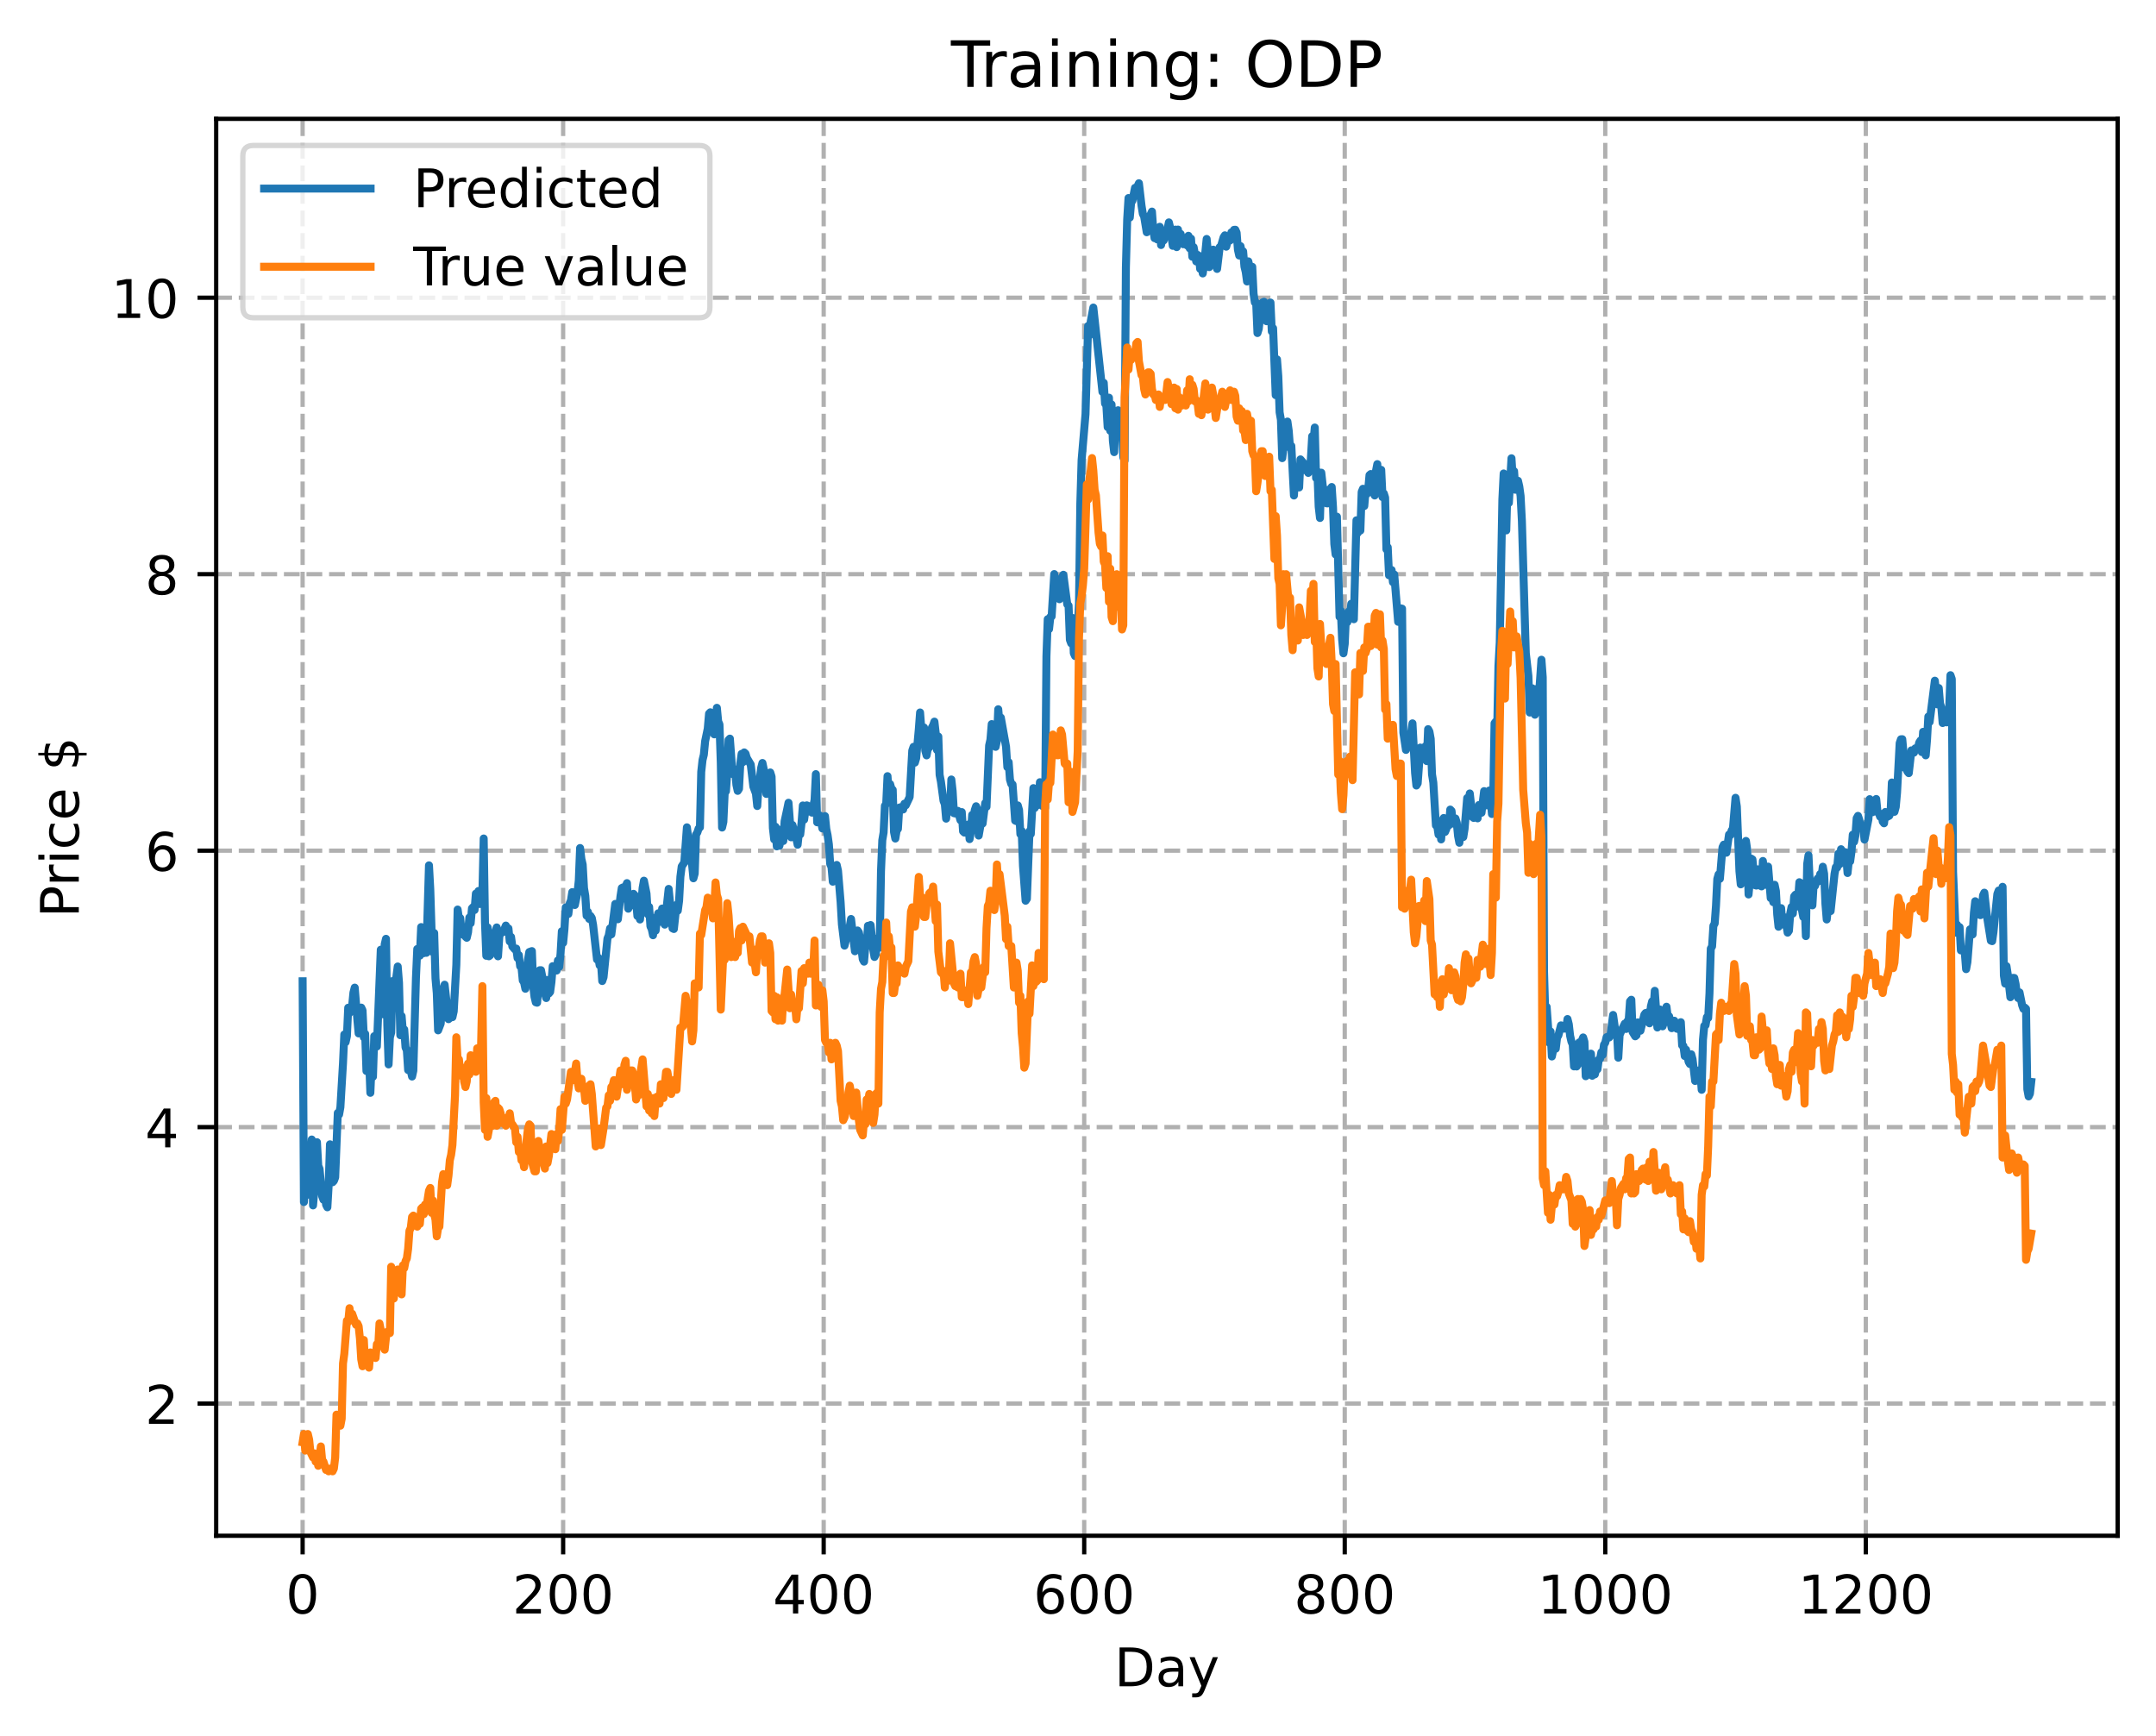 <?xml version="1.0" encoding="utf-8" standalone="no"?>
<!DOCTYPE svg PUBLIC "-//W3C//DTD SVG 1.1//EN"
  "http://www.w3.org/Graphics/SVG/1.1/DTD/svg11.dtd">
<!-- Created with matplotlib (https://matplotlib.org/) -->
<svg height="325.986pt" version="1.1" viewBox="0 0 404.923 325.986" width="404.923pt" xmlns="http://www.w3.org/2000/svg" xmlns:xlink="http://www.w3.org/1999/xlink">
 <defs>
  <style type="text/css">
*{stroke-linecap:butt;stroke-linejoin:round;}
  </style>
 </defs>
 <g id="figure_1">
  <g id="patch_1">
   <path d="M 0 325.986 
L 404.923 325.986 
L 404.923 0 
L 0 0 
z
" style="fill:#ffffff;"/>
  </g>
  <g id="axes_1">
   <g id="patch_2">
    <path d="M 40.603 288.43 
L 397.723 288.43 
L 397.723 22.318 
L 40.603 22.318 
z
" style="fill:#ffffff;"/>
   </g>
   <g id="matplotlib.axis_1">
    <g id="xtick_1">
     <g id="line2d_1">
      <path clip-path="url(#p5896196a9e)" d="M 56.836 288.43 
L 56.836 22.318 
" style="fill:none;stroke:#b0b0b0;stroke-dasharray:2.96,1.28;stroke-dashoffset:0;stroke-width:0.8;"/>
     </g>
     <g id="line2d_2">
      <defs>
       <path d="M 0 0 
L 0 3.5 
" id="m5428cd0c76" style="stroke:#000000;stroke-width:0.8;"/>
      </defs>
      <g>
       <use style="stroke:#000000;stroke-width:0.8;" x="56.836" xlink:href="#m5428cd0c76" y="288.43"/>
      </g>
     </g>
     <g id="text_1">
      <!-- 0 -->
      <defs>
       <path d="M 31.781 66.406 
Q 24.172 66.406 20.328 58.906 
Q 16.5 51.422 16.5 36.375 
Q 16.5 21.391 20.328 13.891 
Q 24.172 6.391 31.781 6.391 
Q 39.453 6.391 43.281 13.891 
Q 47.125 21.391 47.125 36.375 
Q 47.125 51.422 43.281 58.906 
Q 39.453 66.406 31.781 66.406 
z
M 31.781 74.219 
Q 44.047 74.219 50.516 64.516 
Q 56.984 54.828 56.984 36.375 
Q 56.984 17.969 50.516 8.266 
Q 44.047 -1.422 31.781 -1.422 
Q 19.531 -1.422 13.062 8.266 
Q 6.594 17.969 6.594 36.375 
Q 6.594 54.828 13.062 64.516 
Q 19.531 74.219 31.781 74.219 
z
" id="DejaVuSans-48"/>
      </defs>
      <g transform="translate(53.655 303.029)scale(0.1 -0.1)">
       <use xlink:href="#DejaVuSans-48"/>
      </g>
     </g>
    </g>
    <g id="xtick_2">
     <g id="line2d_3">
      <path clip-path="url(#p5896196a9e)" d="M 105.766 288.43 
L 105.766 22.318 
" style="fill:none;stroke:#b0b0b0;stroke-dasharray:2.96,1.28;stroke-dashoffset:0;stroke-width:0.8;"/>
     </g>
     <g id="line2d_4">
      <g>
       <use style="stroke:#000000;stroke-width:0.8;" x="105.766" xlink:href="#m5428cd0c76" y="288.43"/>
      </g>
     </g>
     <g id="text_2">
      <!-- 200 -->
      <defs>
       <path d="M 19.188 8.297 
L 53.609 8.297 
L 53.609 0 
L 7.328 0 
L 7.328 8.297 
Q 12.938 14.109 22.625 23.891 
Q 32.328 33.688 34.812 36.531 
Q 39.547 41.844 41.422 45.531 
Q 43.312 49.219 43.312 52.781 
Q 43.312 58.594 39.234 62.25 
Q 35.156 65.922 28.609 65.922 
Q 23.969 65.922 18.812 64.312 
Q 13.672 62.703 7.812 59.422 
L 7.812 69.391 
Q 13.766 71.781 18.938 73 
Q 24.125 74.219 28.422 74.219 
Q 39.75 74.219 46.484 68.547 
Q 53.219 62.891 53.219 53.422 
Q 53.219 48.922 51.531 44.891 
Q 49.859 40.875 45.406 35.406 
Q 44.188 33.984 37.641 27.219 
Q 31.109 20.453 19.188 8.297 
z
" id="DejaVuSans-50"/>
      </defs>
      <g transform="translate(96.223 303.029)scale(0.1 -0.1)">
       <use xlink:href="#DejaVuSans-50"/>
       <use x="63.623" xlink:href="#DejaVuSans-48"/>
       <use x="127.246" xlink:href="#DejaVuSans-48"/>
      </g>
     </g>
    </g>
    <g id="xtick_3">
     <g id="line2d_5">
      <path clip-path="url(#p5896196a9e)" d="M 154.697 288.43 
L 154.697 22.318 
" style="fill:none;stroke:#b0b0b0;stroke-dasharray:2.96,1.28;stroke-dashoffset:0;stroke-width:0.8;"/>
     </g>
     <g id="line2d_6">
      <g>
       <use style="stroke:#000000;stroke-width:0.8;" x="154.697" xlink:href="#m5428cd0c76" y="288.43"/>
      </g>
     </g>
     <g id="text_3">
      <!-- 400 -->
      <defs>
       <path d="M 37.797 64.312 
L 12.891 25.391 
L 37.797 25.391 
z
M 35.203 72.906 
L 47.609 72.906 
L 47.609 25.391 
L 58.016 25.391 
L 58.016 17.188 
L 47.609 17.188 
L 47.609 0 
L 37.797 0 
L 37.797 17.188 
L 4.891 17.188 
L 4.891 26.703 
z
" id="DejaVuSans-52"/>
      </defs>
      <g transform="translate(145.153 303.029)scale(0.1 -0.1)">
       <use xlink:href="#DejaVuSans-52"/>
       <use x="63.623" xlink:href="#DejaVuSans-48"/>
       <use x="127.246" xlink:href="#DejaVuSans-48"/>
      </g>
     </g>
    </g>
    <g id="xtick_4">
     <g id="line2d_7">
      <path clip-path="url(#p5896196a9e)" d="M 203.628 288.43 
L 203.628 22.318 
" style="fill:none;stroke:#b0b0b0;stroke-dasharray:2.96,1.28;stroke-dashoffset:0;stroke-width:0.8;"/>
     </g>
     <g id="line2d_8">
      <g>
       <use style="stroke:#000000;stroke-width:0.8;" x="203.628" xlink:href="#m5428cd0c76" y="288.43"/>
      </g>
     </g>
     <g id="text_4">
      <!-- 600 -->
      <defs>
       <path d="M 33.016 40.375 
Q 26.375 40.375 22.484 35.828 
Q 18.609 31.297 18.609 23.391 
Q 18.609 15.531 22.484 10.953 
Q 26.375 6.391 33.016 6.391 
Q 39.656 6.391 43.531 10.953 
Q 47.406 15.531 47.406 23.391 
Q 47.406 31.297 43.531 35.828 
Q 39.656 40.375 33.016 40.375 
z
M 52.594 71.297 
L 52.594 62.312 
Q 48.875 64.062 45.094 64.984 
Q 41.312 65.922 37.594 65.922 
Q 27.828 65.922 22.672 59.328 
Q 17.531 52.734 16.797 39.406 
Q 19.672 43.656 24.016 45.922 
Q 28.375 48.188 33.594 48.188 
Q 44.578 48.188 50.953 41.516 
Q 57.328 34.859 57.328 23.391 
Q 57.328 12.156 50.688 5.359 
Q 44.047 -1.422 33.016 -1.422 
Q 20.359 -1.422 13.672 8.266 
Q 6.984 17.969 6.984 36.375 
Q 6.984 53.656 15.188 63.938 
Q 23.391 74.219 37.203 74.219 
Q 40.922 74.219 44.703 73.484 
Q 48.484 72.75 52.594 71.297 
z
" id="DejaVuSans-54"/>
      </defs>
      <g transform="translate(194.084 303.029)scale(0.1 -0.1)">
       <use xlink:href="#DejaVuSans-54"/>
       <use x="63.623" xlink:href="#DejaVuSans-48"/>
       <use x="127.246" xlink:href="#DejaVuSans-48"/>
      </g>
     </g>
    </g>
    <g id="xtick_5">
     <g id="line2d_9">
      <path clip-path="url(#p5896196a9e)" d="M 252.558 288.43 
L 252.558 22.318 
" style="fill:none;stroke:#b0b0b0;stroke-dasharray:2.96,1.28;stroke-dashoffset:0;stroke-width:0.8;"/>
     </g>
     <g id="line2d_10">
      <g>
       <use style="stroke:#000000;stroke-width:0.8;" x="252.558" xlink:href="#m5428cd0c76" y="288.43"/>
      </g>
     </g>
     <g id="text_5">
      <!-- 800 -->
      <defs>
       <path d="M 31.781 34.625 
Q 24.75 34.625 20.719 30.859 
Q 16.703 27.094 16.703 20.516 
Q 16.703 13.922 20.719 10.156 
Q 24.75 6.391 31.781 6.391 
Q 38.812 6.391 42.859 10.172 
Q 46.922 13.969 46.922 20.516 
Q 46.922 27.094 42.891 30.859 
Q 38.875 34.625 31.781 34.625 
z
M 21.922 38.812 
Q 15.578 40.375 12.031 44.719 
Q 8.5 49.078 8.5 55.328 
Q 8.5 64.062 14.719 69.141 
Q 20.953 74.219 31.781 74.219 
Q 42.672 74.219 48.875 69.141 
Q 55.078 64.062 55.078 55.328 
Q 55.078 49.078 51.531 44.719 
Q 48 40.375 41.703 38.812 
Q 48.828 37.156 52.797 32.312 
Q 56.781 27.484 56.781 20.516 
Q 56.781 9.906 50.312 4.234 
Q 43.844 -1.422 31.781 -1.422 
Q 19.734 -1.422 13.25 4.234 
Q 6.781 9.906 6.781 20.516 
Q 6.781 27.484 10.781 32.312 
Q 14.797 37.156 21.922 38.812 
z
M 18.312 54.391 
Q 18.312 48.734 21.844 45.562 
Q 25.391 42.391 31.781 42.391 
Q 38.141 42.391 41.719 45.562 
Q 45.312 48.734 45.312 54.391 
Q 45.312 60.062 41.719 63.234 
Q 38.141 66.406 31.781 66.406 
Q 25.391 66.406 21.844 63.234 
Q 18.312 60.062 18.312 54.391 
z
" id="DejaVuSans-56"/>
      </defs>
      <g transform="translate(243.015 303.029)scale(0.1 -0.1)">
       <use xlink:href="#DejaVuSans-56"/>
       <use x="63.623" xlink:href="#DejaVuSans-48"/>
       <use x="127.246" xlink:href="#DejaVuSans-48"/>
      </g>
     </g>
    </g>
    <g id="xtick_6">
     <g id="line2d_11">
      <path clip-path="url(#p5896196a9e)" d="M 301.489 288.43 
L 301.489 22.318 
" style="fill:none;stroke:#b0b0b0;stroke-dasharray:2.96,1.28;stroke-dashoffset:0;stroke-width:0.8;"/>
     </g>
     <g id="line2d_12">
      <g>
       <use style="stroke:#000000;stroke-width:0.8;" x="301.489" xlink:href="#m5428cd0c76" y="288.43"/>
      </g>
     </g>
     <g id="text_6">
      <!-- 1000 -->
      <defs>
       <path d="M 12.406 8.297 
L 28.516 8.297 
L 28.516 63.922 
L 10.984 60.406 
L 10.984 69.391 
L 28.422 72.906 
L 38.281 72.906 
L 38.281 8.297 
L 54.391 8.297 
L 54.391 0 
L 12.406 0 
z
" id="DejaVuSans-49"/>
      </defs>
      <g transform="translate(288.764 303.029)scale(0.1 -0.1)">
       <use xlink:href="#DejaVuSans-49"/>
       <use x="63.623" xlink:href="#DejaVuSans-48"/>
       <use x="127.246" xlink:href="#DejaVuSans-48"/>
       <use x="190.869" xlink:href="#DejaVuSans-48"/>
      </g>
     </g>
    </g>
    <g id="xtick_7">
     <g id="line2d_13">
      <path clip-path="url(#p5896196a9e)" d="M 350.419 288.43 
L 350.419 22.318 
" style="fill:none;stroke:#b0b0b0;stroke-dasharray:2.96,1.28;stroke-dashoffset:0;stroke-width:0.8;"/>
     </g>
     <g id="line2d_14">
      <g>
       <use style="stroke:#000000;stroke-width:0.8;" x="350.419" xlink:href="#m5428cd0c76" y="288.43"/>
      </g>
     </g>
     <g id="text_7">
      <!-- 1200 -->
      <g transform="translate(337.694 303.029)scale(0.1 -0.1)">
       <use xlink:href="#DejaVuSans-49"/>
       <use x="63.623" xlink:href="#DejaVuSans-50"/>
       <use x="127.246" xlink:href="#DejaVuSans-48"/>
       <use x="190.869" xlink:href="#DejaVuSans-48"/>
      </g>
     </g>
    </g>
    <g id="text_8">
     <!-- Day -->
     <defs>
      <path d="M 19.672 64.797 
L 19.672 8.109 
L 31.594 8.109 
Q 46.688 8.109 53.688 14.938 
Q 60.688 21.781 60.688 36.531 
Q 60.688 51.172 53.688 57.984 
Q 46.688 64.797 31.594 64.797 
z
M 9.812 72.906 
L 30.078 72.906 
Q 51.266 72.906 61.172 64.094 
Q 71.094 55.281 71.094 36.531 
Q 71.094 17.672 61.125 8.828 
Q 51.172 0 30.078 0 
L 9.812 0 
z
" id="DejaVuSans-68"/>
      <path d="M 34.281 27.484 
Q 23.391 27.484 19.188 25 
Q 14.984 22.516 14.984 16.5 
Q 14.984 11.719 18.141 8.906 
Q 21.297 6.109 26.703 6.109 
Q 34.188 6.109 38.703 11.406 
Q 43.219 16.703 43.219 25.484 
L 43.219 27.484 
z
M 52.203 31.203 
L 52.203 0 
L 43.219 0 
L 43.219 8.297 
Q 40.141 3.328 35.547 0.953 
Q 30.953 -1.422 24.312 -1.422 
Q 15.922 -1.422 10.953 3.297 
Q 6 8.016 6 15.922 
Q 6 25.141 12.172 29.828 
Q 18.359 34.516 30.609 34.516 
L 43.219 34.516 
L 43.219 35.406 
Q 43.219 41.609 39.141 45 
Q 35.062 48.391 27.688 48.391 
Q 23 48.391 18.547 47.266 
Q 14.109 46.141 10.016 43.891 
L 10.016 52.203 
Q 14.938 54.109 19.578 55.047 
Q 24.219 56 28.609 56 
Q 40.484 56 46.344 49.844 
Q 52.203 43.703 52.203 31.203 
z
" id="DejaVuSans-97"/>
      <path d="M 32.172 -5.078 
Q 28.375 -14.844 24.75 -17.812 
Q 21.141 -20.797 15.094 -20.797 
L 7.906 -20.797 
L 7.906 -13.281 
L 13.188 -13.281 
Q 16.891 -13.281 18.938 -11.516 
Q 21 -9.766 23.484 -3.219 
L 25.094 0.875 
L 2.984 54.688 
L 12.5 54.688 
L 29.594 11.922 
L 46.688 54.688 
L 56.203 54.688 
z
" id="DejaVuSans-121"/>
     </defs>
     <g transform="translate(209.29 316.707)scale(0.1 -0.1)">
      <use xlink:href="#DejaVuSans-68"/>
      <use x="77.002" xlink:href="#DejaVuSans-97"/>
      <use x="138.281" xlink:href="#DejaVuSans-121"/>
     </g>
    </g>
   </g>
   <g id="matplotlib.axis_2">
    <g id="ytick_1">
     <g id="line2d_15">
      <path clip-path="url(#p5896196a9e)" d="M 40.603 263.613 
L 397.723 263.613 
" style="fill:none;stroke:#b0b0b0;stroke-dasharray:2.96,1.28;stroke-dashoffset:0;stroke-width:0.8;"/>
     </g>
     <g id="line2d_16">
      <defs>
       <path d="M 0 0 
L -3.5 0 
" id="mc1a2185dab" style="stroke:#000000;stroke-width:0.8;"/>
      </defs>
      <g>
       <use style="stroke:#000000;stroke-width:0.8;" x="40.603" xlink:href="#mc1a2185dab" y="263.613"/>
      </g>
     </g>
     <g id="text_9">
      <!-- 2 -->
      <g transform="translate(27.241 267.412)scale(0.1 -0.1)">
       <use xlink:href="#DejaVuSans-50"/>
      </g>
     </g>
    </g>
    <g id="ytick_2">
     <g id="line2d_17">
      <path clip-path="url(#p5896196a9e)" d="M 40.603 211.688 
L 397.723 211.688 
" style="fill:none;stroke:#b0b0b0;stroke-dasharray:2.96,1.28;stroke-dashoffset:0;stroke-width:0.8;"/>
     </g>
     <g id="line2d_18">
      <g>
       <use style="stroke:#000000;stroke-width:0.8;" x="40.603" xlink:href="#mc1a2185dab" y="211.688"/>
      </g>
     </g>
     <g id="text_10">
      <!-- 4 -->
      <g transform="translate(27.241 215.487)scale(0.1 -0.1)">
       <use xlink:href="#DejaVuSans-52"/>
      </g>
     </g>
    </g>
    <g id="ytick_3">
     <g id="line2d_19">
      <path clip-path="url(#p5896196a9e)" d="M 40.603 159.763 
L 397.723 159.763 
" style="fill:none;stroke:#b0b0b0;stroke-dasharray:2.96,1.28;stroke-dashoffset:0;stroke-width:0.8;"/>
     </g>
     <g id="line2d_20">
      <g>
       <use style="stroke:#000000;stroke-width:0.8;" x="40.603" xlink:href="#mc1a2185dab" y="159.763"/>
      </g>
     </g>
     <g id="text_11">
      <!-- 6 -->
      <g transform="translate(27.241 163.562)scale(0.1 -0.1)">
       <use xlink:href="#DejaVuSans-54"/>
      </g>
     </g>
    </g>
    <g id="ytick_4">
     <g id="line2d_21">
      <path clip-path="url(#p5896196a9e)" d="M 40.603 107.838 
L 397.723 107.838 
" style="fill:none;stroke:#b0b0b0;stroke-dasharray:2.96,1.28;stroke-dashoffset:0;stroke-width:0.8;"/>
     </g>
     <g id="line2d_22">
      <g>
       <use style="stroke:#000000;stroke-width:0.8;" x="40.603" xlink:href="#mc1a2185dab" y="107.838"/>
      </g>
     </g>
     <g id="text_12">
      <!-- 8 -->
      <g transform="translate(27.241 111.637)scale(0.1 -0.1)">
       <use xlink:href="#DejaVuSans-56"/>
      </g>
     </g>
    </g>
    <g id="ytick_5">
     <g id="line2d_23">
      <path clip-path="url(#p5896196a9e)" d="M 40.603 55.913 
L 397.723 55.913 
" style="fill:none;stroke:#b0b0b0;stroke-dasharray:2.96,1.28;stroke-dashoffset:0;stroke-width:0.8;"/>
     </g>
     <g id="line2d_24">
      <g>
       <use style="stroke:#000000;stroke-width:0.8;" x="40.603" xlink:href="#mc1a2185dab" y="55.913"/>
      </g>
     </g>
     <g id="text_13">
      <!-- 10 -->
      <g transform="translate(20.878 59.712)scale(0.1 -0.1)">
       <use xlink:href="#DejaVuSans-49"/>
       <use x="63.623" xlink:href="#DejaVuSans-48"/>
      </g>
     </g>
    </g>
    <g id="text_14">
     <!-- Price $ -->
     <defs>
      <path d="M 19.672 64.797 
L 19.672 37.406 
L 32.078 37.406 
Q 38.969 37.406 42.719 40.969 
Q 46.484 44.531 46.484 51.125 
Q 46.484 57.672 42.719 61.234 
Q 38.969 64.797 32.078 64.797 
z
M 9.812 72.906 
L 32.078 72.906 
Q 44.344 72.906 50.609 67.359 
Q 56.891 61.812 56.891 51.125 
Q 56.891 40.328 50.609 34.812 
Q 44.344 29.297 32.078 29.297 
L 19.672 29.297 
L 19.672 0 
L 9.812 0 
z
" id="DejaVuSans-80"/>
      <path d="M 41.109 46.297 
Q 39.594 47.172 37.812 47.578 
Q 36.031 48 33.891 48 
Q 26.266 48 22.188 43.047 
Q 18.109 38.094 18.109 28.812 
L 18.109 0 
L 9.078 0 
L 9.078 54.688 
L 18.109 54.688 
L 18.109 46.188 
Q 20.953 51.172 25.484 53.578 
Q 30.031 56 36.531 56 
Q 37.453 56 38.578 55.875 
Q 39.703 55.766 41.062 55.516 
z
" id="DejaVuSans-114"/>
      <path d="M 9.422 54.688 
L 18.406 54.688 
L 18.406 0 
L 9.422 0 
z
M 9.422 75.984 
L 18.406 75.984 
L 18.406 64.594 
L 9.422 64.594 
z
" id="DejaVuSans-105"/>
      <path d="M 48.781 52.594 
L 48.781 44.188 
Q 44.969 46.297 41.141 47.344 
Q 37.312 48.391 33.406 48.391 
Q 24.656 48.391 19.812 42.844 
Q 14.984 37.312 14.984 27.297 
Q 14.984 17.281 19.812 11.734 
Q 24.656 6.203 33.406 6.203 
Q 37.312 6.203 41.141 7.25 
Q 44.969 8.297 48.781 10.406 
L 48.781 2.094 
Q 45.016 0.344 40.984 -0.531 
Q 36.969 -1.422 32.422 -1.422 
Q 20.062 -1.422 12.781 6.344 
Q 5.516 14.109 5.516 27.297 
Q 5.516 40.672 12.859 48.328 
Q 20.219 56 33.016 56 
Q 37.156 56 41.109 55.141 
Q 45.062 54.297 48.781 52.594 
z
" id="DejaVuSans-99"/>
      <path d="M 56.203 29.594 
L 56.203 25.203 
L 14.891 25.203 
Q 15.484 15.922 20.484 11.062 
Q 25.484 6.203 34.422 6.203 
Q 39.594 6.203 44.453 7.469 
Q 49.312 8.734 54.109 11.281 
L 54.109 2.781 
Q 49.266 0.734 44.188 -0.344 
Q 39.109 -1.422 33.891 -1.422 
Q 20.797 -1.422 13.156 6.188 
Q 5.516 13.812 5.516 26.812 
Q 5.516 40.234 12.766 48.109 
Q 20.016 56 32.328 56 
Q 43.359 56 49.781 48.891 
Q 56.203 41.797 56.203 29.594 
z
M 47.219 32.234 
Q 47.125 39.594 43.094 43.984 
Q 39.062 48.391 32.422 48.391 
Q 24.906 48.391 20.391 44.141 
Q 15.875 39.891 15.188 32.172 
z
" id="DejaVuSans-101"/>
      <path id="DejaVuSans-32"/>
      <path d="M 33.797 -14.703 
L 28.906 -14.703 
L 28.859 0 
Q 23.734 0.094 18.609 1.188 
Q 13.484 2.297 8.297 4.5 
L 8.297 13.281 
Q 13.281 10.156 18.375 8.562 
Q 23.484 6.984 28.906 6.938 
L 28.906 29.203 
Q 18.109 30.953 13.203 35.156 
Q 8.297 39.359 8.297 46.688 
Q 8.297 54.641 13.625 59.219 
Q 18.953 63.812 28.906 64.5 
L 28.906 75.984 
L 33.797 75.984 
L 33.797 64.656 
Q 38.328 64.453 42.578 63.688 
Q 46.828 62.938 50.875 61.625 
L 50.875 53.078 
Q 46.828 55.125 42.547 56.25 
Q 38.281 57.375 33.797 57.562 
L 33.797 36.719 
Q 44.875 35.016 50.094 30.609 
Q 55.328 26.219 55.328 18.609 
Q 55.328 10.359 49.781 5.594 
Q 44.234 0.828 33.797 0.094 
z
M 28.906 37.594 
L 28.906 57.625 
Q 23.25 56.984 20.266 54.391 
Q 17.281 51.812 17.281 47.516 
Q 17.281 43.312 20.031 40.969 
Q 22.797 38.625 28.906 37.594 
z
M 33.797 28.219 
L 33.797 7.078 
Q 39.984 7.906 43.141 10.594 
Q 46.297 13.281 46.297 17.672 
Q 46.297 21.969 43.281 24.5 
Q 40.281 27.047 33.797 28.219 
z
" id="DejaVuSans-36"/>
     </defs>
     <g transform="translate(14.798 172.342)rotate(-90)scale(0.1 -0.1)">
      <use xlink:href="#DejaVuSans-80"/>
      <use x="58.553" xlink:href="#DejaVuSans-114"/>
      <use x="99.666" xlink:href="#DejaVuSans-105"/>
      <use x="127.449" xlink:href="#DejaVuSans-99"/>
      <use x="182.43" xlink:href="#DejaVuSans-101"/>
      <use x="243.953" xlink:href="#DejaVuSans-32"/>
      <use x="275.74" xlink:href="#DejaVuSans-36"/>
     </g>
    </g>
   </g>
   <g id="line2d_25">
    <path clip-path="url(#p5896196a9e)" d="M 56.836 184.295 
L 57.081 225.756 
L 57.325 221.337 
L 57.57 221.929 
L 57.814 224.383 
L 58.304 217.048 
L 58.548 214.016 
L 58.793 226.391 
L 59.038 223.594 
L 59.282 217 
L 59.527 214.515 
L 59.772 218.948 
L 60.016 219.54 
L 60.506 224.663 
L 60.75 225.323 
L 60.995 223.2 
L 61.24 226.269 
L 61.484 226.744 
L 61.729 222.569 
L 61.974 214.915 
L 62.218 217.586 
L 62.463 222.041 
L 62.708 221.784 
L 62.952 221.124 
L 63.441 209.031 
L 63.686 209.322 
L 63.931 207.951 
L 64.42 199.681 
L 64.665 194.289 
L 64.909 195.74 
L 65.154 194.613 
L 65.399 189.263 
L 65.643 190.244 
L 66.133 188.895 
L 66.377 186.427 
L 66.622 185.487 
L 67.111 191.453 
L 67.356 194.09 
L 67.601 193.387 
L 67.845 189.24 
L 68.09 189.762 
L 68.335 194.826 
L 68.579 194.162 
L 68.824 201.155 
L 69.069 200.293 
L 69.313 198.77 
L 69.558 205.245 
L 69.802 199.607 
L 70.047 202.227 
L 70.292 194.601 
L 70.536 196.151 
L 70.781 196.55 
L 71.515 178.364 
L 72.004 190.505 
L 72.249 177.352 
L 72.494 176.321 
L 72.738 192.41 
L 72.983 199.909 
L 73.228 194.821 
L 73.472 193.927 
L 73.717 184.259 
L 73.962 186.516 
L 74.206 185.294 
L 74.696 181.52 
L 74.94 184.582 
L 75.185 194.426 
L 75.429 190.833 
L 75.674 193.861 
L 75.919 193.345 
L 76.163 196.716 
L 76.408 197.247 
L 76.653 200.968 
L 77.142 201.074 
L 77.387 202.187 
L 77.631 201.081 
L 78.121 183.654 
L 78.365 178.233 
L 78.61 179.441 
L 78.855 179.488 
L 79.099 174.116 
L 79.344 175.156 
L 79.589 179.019 
L 79.833 177.529 
L 80.078 178.955 
L 80.567 162.522 
L 80.812 167.032 
L 81.056 174.86 
L 81.301 178.831 
L 81.546 175.229 
L 81.79 183.739 
L 82.035 186.547 
L 82.28 193.515 
L 82.769 192.241 
L 83.258 185.837 
L 83.503 184.941 
L 84.237 191.416 
L 84.482 191.202 
L 84.726 189.488 
L 84.971 191.039 
L 85.216 189.94 
L 85.705 181.218 
L 85.95 170.826 
L 86.194 172.565 
L 86.439 172.43 
L 86.684 174.931 
L 86.928 175.518 
L 87.173 174.157 
L 87.417 175.903 
L 87.662 176.127 
L 87.907 175.077 
L 88.151 172.327 
L 88.396 173.394 
L 88.641 170.591 
L 88.885 170.339 
L 89.13 170.91 
L 89.375 167.829 
L 89.619 169.528 
L 89.864 167.343 
L 90.109 169.783 
L 90.353 169.527 
L 90.598 167.794 
L 90.843 157.482 
L 91.087 173.222 
L 91.332 179.51 
L 91.577 174.174 
L 91.821 179.602 
L 92.066 179.408 
L 92.555 178.334 
L 92.8 178.654 
L 93.044 174.887 
L 93.289 174.184 
L 93.534 179.61 
L 93.778 175.895 
L 94.023 175.157 
L 94.268 174.982 
L 94.512 175.048 
L 95.002 173.835 
L 95.246 174.981 
L 95.491 174.364 
L 95.736 176.816 
L 95.98 175.967 
L 96.225 177.756 
L 96.714 178.318 
L 96.959 178.156 
L 97.204 179.929 
L 97.448 179.379 
L 97.693 181.475 
L 97.938 181.604 
L 98.182 184.149 
L 98.427 184.52 
L 98.672 185.699 
L 99.161 180.277 
L 99.405 178.803 
L 99.895 178.629 
L 100.139 185.152 
L 100.384 187.218 
L 100.629 188.246 
L 100.873 188.32 
L 101.363 182.225 
L 101.607 182.214 
L 101.852 183.474 
L 102.097 183.938 
L 102.341 186.557 
L 102.586 187.448 
L 102.831 184.057 
L 103.075 186.596 
L 103.32 186.295 
L 103.565 184.458 
L 103.809 181.458 
L 104.054 182.053 
L 104.299 181.418 
L 104.543 182.28 
L 104.788 180.377 
L 105.032 181.584 
L 105.277 179.132 
L 105.522 174.897 
L 105.766 177.084 
L 106.011 174.518 
L 106.256 170.414 
L 106.5 171.478 
L 106.745 171.651 
L 106.99 169.68 
L 107.234 169.109 
L 107.479 167.551 
L 107.968 169.969 
L 108.458 167.624 
L 108.702 165.374 
L 108.947 159.27 
L 109.192 161.324 
L 109.436 162.38 
L 109.681 166.788 
L 109.926 168.255 
L 110.17 171.979 
L 110.415 171.266 
L 110.66 172.584 
L 110.904 172.03 
L 111.149 172.413 
L 111.393 173.737 
L 112.127 180.206 
L 112.372 179.875 
L 112.617 181.292 
L 112.861 180.642 
L 113.106 184.25 
L 113.351 183.538 
L 114.085 176.284 
L 114.329 175.694 
L 114.574 174.361 
L 114.819 175.488 
L 115.553 169.77 
L 116.042 172.648 
L 116.531 168.355 
L 116.776 166.785 
L 117.02 166.662 
L 117.265 168.75 
L 117.51 166.498 
L 117.754 165.861 
L 117.999 170.665 
L 118.244 168.903 
L 118.488 170.086 
L 118.733 168.609 
L 118.978 167.873 
L 119.222 168.143 
L 119.467 169.252 
L 119.712 172.037 
L 119.956 171.839 
L 120.201 172.693 
L 120.69 166.778 
L 120.935 165.404 
L 121.424 167.82 
L 121.669 171.712 
L 121.914 170.328 
L 122.158 173.982 
L 122.403 174.491 
L 122.648 175.651 
L 122.892 172.416 
L 123.137 174.787 
L 123.381 172.625 
L 123.626 171.526 
L 124.115 173.121 
L 124.36 170.638 
L 124.849 173.658 
L 125.583 166.949 
L 126.317 174.357 
L 126.562 174.479 
L 127.051 169.955 
L 127.296 171.039 
L 127.541 169.188 
L 127.785 164.661 
L 128.03 162.739 
L 128.519 161.99 
L 129.008 155.38 
L 129.253 157.276 
L 129.498 160.832 
L 129.742 161.195 
L 129.987 162.433 
L 130.232 164.956 
L 130.476 164.061 
L 130.721 156.745 
L 130.966 156.359 
L 131.21 155.608 
L 131.455 155.394 
L 131.7 144.969 
L 131.944 142.745 
L 132.189 141.74 
L 132.434 139.204 
L 132.923 136.855 
L 133.168 134.025 
L 133.412 133.777 
L 133.657 134.832 
L 133.902 134.204 
L 134.146 137.92 
L 134.391 137 
L 134.636 132.936 
L 134.88 135.492 
L 135.125 136.056 
L 135.369 143.154 
L 135.614 155.423 
L 135.859 154.36 
L 136.103 148.95 
L 136.348 148.598 
L 136.593 144.968 
L 136.837 138.967 
L 137.082 138.72 
L 137.571 145.366 
L 137.816 145.169 
L 138.061 144.509 
L 138.305 147.405 
L 138.55 148.535 
L 138.795 148.148 
L 139.039 143.396 
L 139.284 141.589 
L 139.529 143.138 
L 139.773 141.316 
L 140.018 141.546 
L 140.263 142.354 
L 140.996 143.592 
L 141.486 147.729 
L 141.975 149.043 
L 142.22 151.38 
L 142.464 147.57 
L 142.709 146.253 
L 142.954 144.235 
L 143.198 143.297 
L 143.443 144.475 
L 143.932 149.112 
L 144.666 145.08 
L 144.911 145.872 
L 145.156 155.507 
L 145.4 157.649 
L 145.645 155.269 
L 145.89 158.962 
L 146.134 155.766 
L 146.379 158.854 
L 146.624 157.761 
L 147.113 157.948 
L 147.357 154.244 
L 147.847 151.966 
L 148.091 150.769 
L 148.581 157.258 
L 148.825 154.935 
L 149.559 157.47 
L 149.804 158.646 
L 150.049 156.317 
L 150.293 156.709 
L 150.538 154.558 
L 150.783 151.278 
L 151.027 153.937 
L 151.272 152.158 
L 151.517 151.255 
L 151.761 151.362 
L 152.006 152.414 
L 152.251 151.644 
L 152.495 152.624 
L 152.984 150.253 
L 153.229 145.389 
L 153.474 154.44 
L 153.718 154.281 
L 153.963 153.15 
L 154.452 155.592 
L 154.697 153.748 
L 154.942 153.273 
L 155.186 155.691 
L 155.431 156.854 
L 155.676 158.61 
L 155.92 162.26 
L 156.165 162.843 
L 156.41 165.593 
L 156.654 164.022 
L 157.144 162.447 
L 157.388 163.522 
L 157.878 169.422 
L 158.122 173.634 
L 158.612 177.6 
L 159.101 175.632 
L 159.345 175.432 
L 159.835 172.597 
L 160.569 178.658 
L 160.813 177.502 
L 161.058 174.757 
L 161.303 175.106 
L 161.547 176.343 
L 162.037 180.156 
L 162.281 180.609 
L 162.526 177.654 
L 162.771 177.704 
L 163.015 173.878 
L 163.26 174.41 
L 163.505 173.73 
L 163.994 178.253 
L 164.239 179.728 
L 164.483 179.249 
L 164.728 176.273 
L 164.972 176.234 
L 165.217 177.979 
L 165.462 163.627 
L 165.706 157.803 
L 165.951 156.351 
L 166.196 151.339 
L 166.44 150.978 
L 166.685 145.771 
L 166.93 149.162 
L 167.174 147.265 
L 167.419 148.132 
L 167.664 148.335 
L 167.908 156.275 
L 168.153 157.489 
L 168.398 156.005 
L 168.642 155.681 
L 168.887 151.685 
L 169.132 151.607 
L 169.376 151.918 
L 169.621 152.033 
L 169.866 150.944 
L 170.11 151.249 
L 170.844 149.69 
L 171.333 140.97 
L 171.578 140.262 
L 171.823 143.234 
L 172.067 142.409 
L 172.557 137.025 
L 172.801 133.812 
L 173.046 137.007 
L 173.291 137.311 
L 173.535 136.632 
L 173.78 140.986 
L 174.025 141.873 
L 174.269 140.502 
L 174.514 140.418 
L 175.003 136.683 
L 175.248 136.232 
L 175.493 135.534 
L 175.737 137.676 
L 175.982 140.864 
L 176.227 138.331 
L 176.471 145.537 
L 176.716 146.788 
L 177.205 150.408 
L 177.45 151.024 
L 177.694 153.753 
L 177.939 151.502 
L 178.184 151.8 
L 178.428 152.277 
L 178.673 146.399 
L 178.918 148.574 
L 179.162 152.727 
L 179.407 152.783 
L 179.652 152.379 
L 179.896 152.288 
L 180.386 154.045 
L 180.63 152.519 
L 180.875 156.132 
L 181.12 156.368 
L 181.364 155.578 
L 181.854 154.862 
L 182.098 157.597 
L 182.343 156.179 
L 182.588 153.044 
L 182.832 153.636 
L 183.077 152.131 
L 183.321 151.426 
L 183.566 152.063 
L 183.811 156.934 
L 184.3 154.144 
L 184.545 154.672 
L 185.034 150.832 
L 185.279 151.529 
L 185.768 140.015 
L 186.013 138.942 
L 186.257 135.994 
L 186.502 139.04 
L 186.991 140.267 
L 187.236 139.112 
L 187.481 133.207 
L 187.725 135.914 
L 187.97 134.776 
L 188.948 140.251 
L 189.193 144.076 
L 189.438 143.148 
L 189.682 146.409 
L 189.927 147.235 
L 190.172 147.336 
L 190.661 154.117 
L 190.906 154.226 
L 191.15 151.266 
L 191.395 152.154 
L 191.64 156.657 
L 191.884 156.053 
L 192.129 162.62 
L 192.618 169.167 
L 192.863 168.812 
L 193.352 156.107 
L 193.597 156.64 
L 194.086 148.022 
L 194.331 151.75 
L 194.575 150.29 
L 194.82 151.242 
L 195.065 150.879 
L 195.309 146.906 
L 195.554 149.927 
L 195.799 151.384 
L 196.043 148.498 
L 196.288 151.739 
L 196.533 123.287 
L 196.777 116.287 
L 197.022 118.159 
L 197.267 115.872 
L 197.511 115.772 
L 198.001 107.818 
L 198.245 110.137 
L 198.49 109.045 
L 198.735 111.523 
L 198.979 112.544 
L 199.224 112.13 
L 199.469 108.422 
L 199.713 107.946 
L 200.447 113.51 
L 200.692 113.732 
L 200.936 120.162 
L 201.181 120.821 
L 201.426 116.065 
L 201.67 122.681 
L 201.915 123.211 
L 202.16 122.272 
L 202.649 113.392 
L 202.894 94.6 
L 203.138 86.411 
L 203.872 77.783 
L 204.362 61.212 
L 204.606 62.985 
L 204.851 60.374 
L 205.34 57.762 
L 206.074 64.501 
L 207.053 73.601 
L 207.297 71.897 
L 207.542 75.795 
L 207.787 76.143 
L 208.031 80.218 
L 208.276 74.689 
L 208.521 80.911 
L 208.765 75.96 
L 209.01 82.773 
L 209.255 84.917 
L 209.499 79.069 
L 209.744 80.522 
L 209.989 77.051 
L 210.233 78.317 
L 210.478 82.02 
L 210.723 79.265 
L 210.967 85.881 
L 211.212 86.503 
L 211.457 50.24 
L 211.701 41.171 
L 211.946 37.194 
L 212.191 40.861 
L 212.435 38.077 
L 212.68 37.683 
L 213.169 35.279 
L 213.414 36.209 
L 213.658 34.935 
L 213.903 34.414 
L 214.392 38.633 
L 214.637 40.157 
L 214.882 40.666 
L 215.371 43.619 
L 215.616 42.747 
L 215.86 40.834 
L 216.35 39.736 
L 216.594 43.093 
L 216.839 44.727 
L 217.084 44.526 
L 217.328 44.956 
L 217.573 44.453 
L 217.818 42.594 
L 218.062 46.02 
L 218.307 44.785 
L 218.551 45.158 
L 218.796 44.338 
L 219.041 44.06 
L 219.53 41.765 
L 219.775 42.769 
L 220.264 46.171 
L 220.509 45.706 
L 220.753 43.124 
L 220.998 46.415 
L 221.243 43.118 
L 221.487 45.607 
L 221.732 43.926 
L 222.221 45.871 
L 222.466 45.35 
L 222.711 45.561 
L 222.955 46.099 
L 223.2 44.284 
L 223.445 46.642 
L 223.689 44.818 
L 223.934 48.222 
L 224.179 46.42 
L 224.668 49.102 
L 224.912 47.87 
L 225.157 48.034 
L 225.402 50.5 
L 225.646 49.613 
L 225.891 51.356 
L 226.136 49.783 
L 226.625 44.88 
L 227.114 50.169 
L 227.359 48.251 
L 227.604 47.247 
L 227.848 46.891 
L 228.093 46.989 
L 228.582 50.506 
L 229.072 46.419 
L 229.316 46.245 
L 229.806 44.561 
L 230.05 44.195 
L 230.295 46.333 
L 230.784 44.565 
L 231.029 45.149 
L 231.273 43.637 
L 231.518 44.583 
L 231.763 43.169 
L 232.007 43.148 
L 232.252 43.691 
L 232.497 46.904 
L 232.741 47.991 
L 232.986 46.225 
L 233.231 47.567 
L 233.475 47.204 
L 233.72 50.066 
L 233.965 51.084 
L 234.209 52.863 
L 234.454 49.087 
L 234.943 51.342 
L 235.188 50.11 
L 235.433 55.139 
L 235.677 56.793 
L 235.922 56.825 
L 236.167 62.549 
L 236.411 61.755 
L 236.9 57.285 
L 237.145 56.791 
L 237.39 56.676 
L 237.634 59.952 
L 237.879 60.329 
L 238.124 57.789 
L 238.368 56.948 
L 238.613 56.825 
L 238.858 62.246 
L 239.102 61.645 
L 239.592 74.215 
L 239.836 67.496 
L 240.081 70.656 
L 240.326 77.431 
L 240.57 78.826 
L 240.815 86.046 
L 241.06 84.016 
L 241.304 80.188 
L 241.549 79.952 
L 241.794 79.175 
L 242.038 80.908 
L 242.283 84.1 
L 242.527 83.745 
L 243.017 93.064 
L 243.261 89.141 
L 243.506 91.027 
L 243.751 90.655 
L 243.995 91.549 
L 244.24 86.278 
L 244.729 86.865 
L 244.974 88.286 
L 245.219 87.766 
L 245.708 88.82 
L 245.953 88.404 
L 246.197 86.198 
L 246.442 81.929 
L 246.687 82.932 
L 246.931 80.295 
L 247.176 89.782 
L 247.421 88.539 
L 247.665 95.169 
L 247.91 97.284 
L 248.155 88.777 
L 248.644 93.158 
L 248.888 93.192 
L 249.133 94.533 
L 249.378 94.542 
L 249.622 91.935 
L 249.867 92.327 
L 250.112 91.465 
L 250.356 95.277 
L 250.601 102.195 
L 250.846 104.137 
L 251.09 97.037 
L 251.58 115.845 
L 251.824 114.705 
L 252.069 120.113 
L 252.314 122.7 
L 252.558 120.925 
L 252.803 115.299 
L 253.048 116.858 
L 253.292 114.853 
L 253.537 115.712 
L 253.782 113.397 
L 254.271 116.297 
L 254.76 97.716 
L 255.005 100.091 
L 255.249 99.583 
L 255.494 99.645 
L 255.739 92.384 
L 255.983 91.799 
L 256.228 95.038 
L 256.473 92.186 
L 256.717 92.77 
L 256.962 91.919 
L 257.207 89.234 
L 257.451 89.029 
L 257.696 92.396 
L 257.941 92.532 
L 258.185 93.056 
L 258.43 88.428 
L 258.675 87.166 
L 258.919 92.289 
L 259.164 89.625 
L 259.409 88.243 
L 259.653 93.37 
L 259.898 92.671 
L 260.143 93.456 
L 260.387 103.176 
L 260.632 102.788 
L 260.876 108.047 
L 261.121 107.216 
L 261.366 107.057 
L 261.61 109.339 
L 261.855 107.896 
L 262.589 116.781 
L 262.834 116.797 
L 263.078 114.261 
L 263.323 114.315 
L 263.568 137.597 
L 264.057 140.845 
L 264.546 137.938 
L 264.791 139.301 
L 265.28 135.856 
L 265.77 145.18 
L 266.014 147.531 
L 266.259 147.114 
L 266.748 140.403 
L 267.237 141.287 
L 267.482 142.277 
L 267.727 140.152 
L 267.971 142.947 
L 268.216 136.945 
L 268.461 137.391 
L 268.705 138.778 
L 268.95 145.429 
L 269.195 146.98 
L 269.684 155.025 
L 269.929 155.131 
L 270.173 156.752 
L 270.418 154.827 
L 270.663 157.652 
L 270.907 154.066 
L 271.152 153.628 
L 271.397 156.246 
L 271.641 155.681 
L 271.886 154.428 
L 272.131 154.998 
L 272.375 152.05 
L 272.62 152.306 
L 272.864 154.674 
L 273.354 153.722 
L 273.598 154.516 
L 273.843 157.014 
L 274.088 158.287 
L 274.332 155.719 
L 274.577 157.171 
L 274.822 157.21 
L 275.066 155.675 
L 275.556 149.874 
L 275.8 150.524 
L 276.045 149.018 
L 276.534 153.423 
L 276.779 153.62 
L 277.024 152.576 
L 277.268 152.94 
L 277.513 153.696 
L 277.758 151.188 
L 278.247 152.645 
L 278.736 148.586 
L 278.981 150.794 
L 279.225 151.255 
L 279.715 148.469 
L 279.959 150.223 
L 280.204 152.884 
L 280.449 149.455 
L 280.693 135.835 
L 280.938 135.515 
L 281.183 137.313 
L 281.427 125.086 
L 281.672 120.655 
L 282.161 93.821 
L 282.406 88.925 
L 282.651 92.973 
L 282.895 99.623 
L 283.14 90.854 
L 283.385 94.452 
L 283.874 86.071 
L 284.118 89.911 
L 284.363 88.488 
L 284.608 91.984 
L 285.097 90.299 
L 285.342 91.368 
L 285.586 93.14 
L 285.831 97.865 
L 286.565 122.661 
L 287.054 126.987 
L 287.299 133.823 
L 287.544 130.085 
L 287.788 129.272 
L 288.278 134.236 
L 288.522 133.707 
L 288.767 129.316 
L 289.012 131.001 
L 289.501 123.908 
L 289.746 127.202 
L 289.99 182.544 
L 290.235 190.907 
L 290.479 189.103 
L 290.969 195.827 
L 291.213 193.73 
L 291.458 198.422 
L 291.703 197.256 
L 291.947 196.682 
L 292.192 196.959 
L 292.437 194.861 
L 292.681 194.48 
L 293.171 192.577 
L 293.66 193.186 
L 293.905 193.188 
L 294.149 193.013 
L 294.394 191.389 
L 294.639 192.374 
L 294.883 194.523 
L 295.128 195.612 
L 295.373 196.186 
L 295.617 200.284 
L 295.862 198.818 
L 296.106 200.299 
L 296.351 199.911 
L 296.596 195.784 
L 296.84 196.027 
L 297.33 194.844 
L 297.574 195.663 
L 297.819 202.126 
L 298.064 201.919 
L 298.308 201.319 
L 298.553 200.042 
L 298.798 197.891 
L 299.042 202.041 
L 299.287 201.814 
L 299.532 201.783 
L 299.776 200.815 
L 300.021 200.824 
L 300.266 199.002 
L 300.51 198.862 
L 300.755 197.631 
L 301 198.119 
L 301.244 196.227 
L 301.489 195.823 
L 301.734 194.795 
L 301.978 194.706 
L 302.223 194.853 
L 302.467 194.491 
L 302.957 190.621 
L 303.446 194.142 
L 303.691 193.692 
L 303.935 198.648 
L 304.18 194.384 
L 304.669 193.26 
L 305.159 192.252 
L 305.403 193.252 
L 305.648 191.806 
L 305.893 191.523 
L 306.137 188.058 
L 306.382 187.766 
L 306.627 193.835 
L 307.116 194.633 
L 307.361 194.426 
L 307.605 192.018 
L 308.094 193.583 
L 308.828 190.567 
L 309.073 190.255 
L 309.318 191.814 
L 309.562 190.085 
L 309.807 192.192 
L 310.052 189.025 
L 310.296 188.06 
L 310.541 189.765 
L 310.786 186.088 
L 311.275 192.979 
L 311.52 191.693 
L 311.764 189.597 
L 312.009 190.808 
L 312.254 192.757 
L 312.743 191.3 
L 312.988 189.075 
L 313.232 191.09 
L 313.477 190.868 
L 313.966 193.104 
L 314.455 191.705 
L 314.7 192.786 
L 314.945 193.21 
L 315.189 193.17 
L 315.434 193.398 
L 315.679 191.982 
L 315.923 196.33 
L 316.168 196.447 
L 316.413 198.336 
L 316.657 197.15 
L 317.147 199.43 
L 317.391 199.844 
L 317.636 198.012 
L 317.881 198.929 
L 318.37 203.024 
L 318.615 201.585 
L 318.859 202.496 
L 319.104 201.032 
L 319.349 201.405 
L 319.593 204.678 
L 319.838 195.272 
L 320.082 192.672 
L 320.327 192.548 
L 320.572 191.041 
L 320.816 191.181 
L 321.061 186.563 
L 321.306 178.167 
L 321.55 177.742 
L 321.795 173.88 
L 322.04 173.436 
L 322.284 170.113 
L 322.529 165.082 
L 322.774 164.218 
L 323.018 165.052 
L 323.508 159.121 
L 323.752 158.636 
L 324.242 160.152 
L 324.731 156.743 
L 324.976 156.865 
L 325.22 155.972 
L 325.465 155.637 
L 325.954 149.838 
L 326.199 151.487 
L 326.688 163.649 
L 326.933 166.091 
L 327.177 162.978 
L 327.422 163.942 
L 327.911 157.939 
L 328.156 159.669 
L 328.401 167.993 
L 328.645 165.377 
L 328.89 161.252 
L 329.135 161.414 
L 329.624 166.246 
L 329.869 166.322 
L 330.113 163.274 
L 330.358 164.427 
L 330.603 166.341 
L 330.847 166.476 
L 331.092 161.704 
L 331.581 166.174 
L 331.826 165.007 
L 332.07 162.761 
L 332.56 168.677 
L 332.804 168.231 
L 333.049 169.444 
L 333.294 166.174 
L 333.538 167.365 
L 333.783 171.757 
L 334.028 174.055 
L 334.272 171.6 
L 334.517 170.559 
L 334.762 173.627 
L 335.251 172.299 
L 335.74 175.163 
L 335.985 174.803 
L 336.23 171.581 
L 336.474 170.356 
L 336.719 171.582 
L 336.964 168.336 
L 337.208 168.039 
L 337.453 170.268 
L 337.698 169.008 
L 337.942 165.692 
L 338.187 165.849 
L 338.431 170.909 
L 338.676 172.224 
L 338.921 169.684 
L 339.165 175.814 
L 339.41 162.275 
L 339.655 160.644 
L 339.899 165.821 
L 340.144 166.68 
L 340.389 170.037 
L 340.633 165.884 
L 340.878 166.39 
L 341.367 165.014 
L 341.612 165.486 
L 341.857 164.164 
L 342.101 164.598 
L 342.346 162.784 
L 342.591 164.099 
L 342.835 169.738 
L 343.08 172.691 
L 343.325 170.546 
L 343.569 169.555 
L 343.814 171.115 
L 344.548 164.126 
L 344.792 162.87 
L 345.037 162.949 
L 345.282 160.312 
L 345.526 162.305 
L 345.771 159.491 
L 346.016 160.668 
L 346.505 160.035 
L 346.75 160.988 
L 346.994 163.963 
L 347.239 161.61 
L 347.484 161.784 
L 347.728 159.994 
L 347.973 156.76 
L 348.218 158.096 
L 348.462 156.964 
L 348.707 153.673 
L 348.952 153.231 
L 349.196 153.967 
L 349.441 155.284 
L 349.686 155.134 
L 349.93 155.249 
L 350.175 157.688 
L 350.909 153.898 
L 351.153 150.091 
L 351.643 152.555 
L 351.887 152.387 
L 352.377 150.061 
L 352.621 152.553 
L 352.866 152.709 
L 353.111 153.385 
L 353.355 152.871 
L 353.6 154.302 
L 353.845 154.626 
L 354.089 152.5 
L 354.334 153.463 
L 354.823 153.209 
L 355.068 152.668 
L 355.313 146.964 
L 355.557 151.603 
L 355.802 152.473 
L 356.046 151.555 
L 356.291 148.843 
L 356.78 139.56 
L 357.025 138.843 
L 357.27 138.829 
L 357.759 144.223 
L 358.004 144.324 
L 358.248 144.918 
L 358.493 145.207 
L 358.982 140.927 
L 359.472 141.353 
L 359.716 140.549 
L 359.961 140.786 
L 360.206 140.513 
L 360.45 139.47 
L 360.695 139.074 
L 360.94 141.251 
L 361.184 137.446 
L 361.674 141.864 
L 361.918 138.915 
L 362.163 134.583 
L 362.407 135.598 
L 363.386 127.841 
L 363.875 132.29 
L 364.12 129.22 
L 364.365 132.14 
L 364.609 132.89 
L 364.854 135.794 
L 365.099 133.879 
L 365.343 135.496 
L 365.588 135.668 
L 365.833 135.625 
L 366.077 133.078 
L 366.322 126.809 
L 366.567 127.533 
L 366.811 163.768 
L 367.301 175.168 
L 367.545 173.661 
L 367.79 175.054 
L 368.034 174.123 
L 368.279 178.495 
L 368.524 178.218 
L 369.013 178.931 
L 369.258 182.018 
L 369.502 180.701 
L 369.992 174.542 
L 370.236 175.248 
L 370.481 175.501 
L 370.726 171.424 
L 370.97 169.264 
L 371.215 170.184 
L 371.46 170.326 
L 371.704 171.774 
L 371.949 171.876 
L 372.194 171.106 
L 372.438 168.156 
L 372.683 167.657 
L 373.172 172.056 
L 373.906 176.662 
L 374.151 176.76 
L 374.395 175.075 
L 374.885 170.228 
L 375.129 167.9 
L 375.374 167.255 
L 375.863 168.432 
L 376.108 166.555 
L 376.353 183.219 
L 376.597 184.737 
L 376.842 181.448 
L 377.087 183.045 
L 377.576 187.29 
L 378.065 183.656 
L 378.31 183.673 
L 378.555 184.829 
L 378.799 186.656 
L 379.044 187.451 
L 379.289 186.381 
L 379.778 188.789 
L 380.022 189.471 
L 380.267 189.231 
L 380.512 189.461 
L 380.756 204.584 
L 381.001 205.918 
L 381.246 205.408 
L 381.49 203.203 
L 381.49 203.203 
" style="fill:none;stroke:#1f77b4;stroke-linecap:square;stroke-width:1.5;"/>
   </g>
   <g id="line2d_26">
    <path clip-path="url(#p5896196a9e)" d="M 56.836 270.882 
L 57.081 269.324 
L 57.325 272.44 
L 57.57 271.401 
L 57.814 269.324 
L 58.059 270.363 
L 58.304 272.699 
L 58.793 273.738 
L 59.038 272.959 
L 59.282 274.517 
L 59.527 273.998 
L 59.772 275.296 
L 60.261 271.661 
L 60.506 274.257 
L 60.75 274.517 
L 61.24 276.075 
L 61.484 275.815 
L 61.729 276.334 
L 61.974 275.815 
L 62.218 275.815 
L 62.463 276.334 
L 62.708 275.815 
L 62.952 273.738 
L 63.197 265.69 
L 63.441 267.247 
L 63.686 266.728 
L 63.931 267.767 
L 64.175 266.468 
L 64.42 256.083 
L 64.665 254.266 
L 65.154 248.035 
L 65.399 248.295 
L 65.643 245.698 
L 65.888 247.775 
L 66.133 246.737 
L 66.867 248.814 
L 67.111 248.554 
L 67.356 249.074 
L 67.601 251.41 
L 67.845 255.305 
L 68.09 256.603 
L 68.335 251.67 
L 68.579 256.343 
L 68.824 255.305 
L 69.069 255.564 
L 69.313 256.862 
L 69.558 254.006 
L 69.802 254.785 
L 70.047 254.266 
L 70.292 254.526 
L 70.536 255.045 
L 70.781 252.449 
L 71.026 252.968 
L 71.27 248.554 
L 72.249 253.487 
L 72.494 251.151 
L 72.738 250.112 
L 72.983 250.112 
L 73.228 250.372 
L 73.472 237.91 
L 73.962 243.881 
L 74.206 241.285 
L 74.451 240.246 
L 74.696 238.429 
L 74.94 241.025 
L 75.185 238.689 
L 75.429 243.102 
L 75.674 237.65 
L 75.919 238.169 
L 76.163 236.871 
L 76.408 236.352 
L 76.653 234.535 
L 76.897 231.159 
L 77.142 230.64 
L 77.387 228.563 
L 77.631 228.304 
L 77.876 229.602 
L 78.365 230.381 
L 78.61 229.602 
L 78.855 229.861 
L 79.099 227.005 
L 79.344 226.746 
L 79.589 228.044 
L 79.833 226.227 
L 80.078 226.746 
L 80.567 223.63 
L 80.812 223.111 
L 81.056 227.784 
L 81.301 225.448 
L 81.546 228.044 
L 81.79 229.082 
L 82.035 232.198 
L 82.28 230.64 
L 82.524 230.381 
L 83.014 222.073 
L 83.258 220.515 
L 83.748 221.553 
L 83.992 222.592 
L 84.237 220.774 
L 84.482 217.919 
L 84.726 216.88 
L 84.971 215.063 
L 85.46 205.716 
L 85.705 194.812 
L 85.95 199.226 
L 86.194 198.966 
L 86.439 201.303 
L 86.684 202.081 
L 86.928 200.524 
L 87.173 203.12 
L 87.417 204.158 
L 87.662 203.12 
L 87.907 199.745 
L 88.151 201.822 
L 88.396 198.187 
L 88.641 198.706 
L 88.885 201.043 
L 89.13 198.966 
L 89.375 201.303 
L 89.619 196.889 
L 89.864 199.745 
L 90.109 198.706 
L 90.353 196.37 
L 90.598 185.206 
L 90.843 207.014 
L 91.087 212.207 
L 91.332 206.235 
L 91.577 213.505 
L 92.066 210.909 
L 92.311 210.909 
L 92.555 211.428 
L 92.8 207.014 
L 93.044 206.755 
L 93.289 211.428 
L 93.534 208.053 
L 93.778 208.312 
L 94.023 209.091 
L 94.268 210.909 
L 94.512 210.389 
L 94.757 210.389 
L 95.002 211.428 
L 95.246 209.87 
L 95.491 210.389 
L 95.736 209.091 
L 95.98 210.909 
L 96.225 211.168 
L 96.714 211.947 
L 96.959 214.543 
L 97.204 213.505 
L 97.448 216.361 
L 97.693 215.842 
L 97.938 217.919 
L 98.182 217.659 
L 98.427 219.217 
L 98.916 214.024 
L 99.161 211.947 
L 99.405 211.168 
L 99.65 211.428 
L 99.895 218.178 
L 100.384 219.996 
L 100.629 219.996 
L 101.118 214.284 
L 101.363 215.842 
L 101.852 217.14 
L 102.341 219.476 
L 102.586 215.322 
L 102.831 218.438 
L 103.075 217.14 
L 103.565 212.986 
L 103.809 215.063 
L 104.054 215.322 
L 104.299 215.842 
L 104.543 212.986 
L 104.788 214.284 
L 105.032 212.207 
L 105.277 208.312 
L 105.522 212.207 
L 106.011 205.976 
L 106.256 207.274 
L 106.5 206.495 
L 107.234 201.303 
L 107.479 202.86 
L 107.724 202.86 
L 108.213 199.745 
L 108.458 202.86 
L 108.702 204.418 
L 108.947 203.12 
L 109.192 202.601 
L 109.436 204.418 
L 109.681 204.418 
L 109.926 206.755 
L 110.17 204.678 
L 110.415 205.197 
L 110.66 203.899 
L 110.904 203.639 
L 111.149 205.457 
L 111.883 215.322 
L 112.127 214.024 
L 112.372 213.505 
L 112.617 211.947 
L 112.861 215.063 
L 113.351 211.947 
L 113.84 208.053 
L 114.085 207.793 
L 114.329 205.716 
L 114.574 206.755 
L 114.819 204.158 
L 115.063 203.899 
L 115.308 202.86 
L 115.553 204.937 
L 115.797 205.976 
L 116.531 201.043 
L 116.776 201.303 
L 117.02 203.639 
L 117.265 200.004 
L 117.51 199.226 
L 117.754 204.678 
L 117.999 202.601 
L 118.244 203.12 
L 118.488 201.043 
L 118.733 201.043 
L 118.978 201.822 
L 119.222 203.639 
L 119.467 206.495 
L 119.712 205.457 
L 119.956 205.716 
L 120.201 202.081 
L 120.69 198.966 
L 121.424 207.793 
L 121.669 205.457 
L 121.914 208.572 
L 122.158 207.793 
L 122.403 209.091 
L 122.648 206.235 
L 122.892 209.611 
L 123.137 206.495 
L 123.381 205.976 
L 123.871 207.274 
L 124.115 203.639 
L 124.36 204.158 
L 124.605 206.235 
L 125.094 201.303 
L 125.339 201.303 
L 125.828 204.158 
L 126.073 205.457 
L 126.317 203.639 
L 126.562 202.86 
L 126.807 203.38 
L 127.051 204.678 
L 127.785 192.995 
L 128.03 192.995 
L 128.275 192.735 
L 128.764 187.023 
L 129.008 188.581 
L 129.253 191.956 
L 129.498 191.177 
L 129.742 192.735 
L 129.987 195.591 
L 130.232 193.514 
L 130.476 184.687 
L 130.721 185.206 
L 130.966 184.687 
L 131.21 185.465 
L 131.455 175.34 
L 131.7 175.6 
L 132.434 170.926 
L 132.678 170.407 
L 132.923 168.59 
L 133.168 168.849 
L 133.412 169.888 
L 133.657 169.628 
L 133.902 172.484 
L 134.146 170.407 
L 134.391 165.734 
L 134.636 168.071 
L 134.88 168.849 
L 135.369 189.619 
L 135.859 178.975 
L 136.103 180.273 
L 136.593 169.628 
L 136.837 171.965 
L 137.327 179.754 
L 137.571 178.715 
L 137.816 176.898 
L 138.061 179.754 
L 138.305 178.715 
L 138.55 178.975 
L 138.795 174.821 
L 139.039 174.302 
L 139.284 176.638 
L 139.529 174.042 
L 140.507 176.119 
L 140.752 175.859 
L 141.241 180.792 
L 141.73 180.792 
L 141.975 182.61 
L 142.22 178.196 
L 142.464 178.456 
L 142.709 176.638 
L 142.954 175.859 
L 143.198 175.859 
L 143.443 177.677 
L 143.688 180.792 
L 143.932 179.754 
L 144.422 177.157 
L 144.666 178.975 
L 144.911 189.879 
L 145.156 190.139 
L 145.4 187.023 
L 145.645 191.437 
L 145.89 187.283 
L 146.134 191.696 
L 146.379 190.398 
L 146.624 189.879 
L 146.868 191.696 
L 147.113 187.542 
L 147.357 186.764 
L 147.847 182.09 
L 148.336 189.36 
L 148.581 186.764 
L 148.825 188.841 
L 149.07 188.321 
L 149.315 188.581 
L 149.559 191.437 
L 149.804 188.841 
L 150.049 189.36 
L 150.538 182.35 
L 150.783 184.687 
L 151.027 181.831 
L 151.272 182.09 
L 151.517 181.831 
L 151.761 182.869 
L 152.006 180.792 
L 152.251 182.869 
L 152.495 182.09 
L 152.74 182.09 
L 152.984 176.638 
L 153.229 188.841 
L 153.474 185.985 
L 153.718 184.946 
L 154.208 189.1 
L 154.452 185.985 
L 154.697 188.062 
L 154.942 195.331 
L 155.186 195.85 
L 155.431 195.85 
L 155.676 197.668 
L 155.92 195.85 
L 156.165 198.966 
L 156.41 197.149 
L 156.654 197.149 
L 156.899 195.85 
L 157.144 196.37 
L 157.388 197.408 
L 157.878 206.755 
L 158.122 207.793 
L 158.367 210.389 
L 158.612 209.87 
L 158.856 208.832 
L 159.101 208.312 
L 159.345 205.197 
L 159.59 203.899 
L 160.079 206.495 
L 160.324 209.611 
L 160.569 208.053 
L 160.813 205.197 
L 161.303 210.389 
L 161.547 212.207 
L 162.037 213.245 
L 162.281 210.389 
L 162.526 211.168 
L 162.771 206.495 
L 163.015 207.014 
L 163.26 205.457 
L 163.749 209.87 
L 163.994 210.909 
L 164.239 209.351 
L 164.483 205.457 
L 164.728 205.197 
L 164.972 207.274 
L 165.217 190.139 
L 165.462 185.725 
L 165.706 184.427 
L 165.951 179.494 
L 166.196 179.754 
L 166.44 173.263 
L 166.685 178.196 
L 166.93 175.859 
L 167.174 178.196 
L 167.419 177.936 
L 167.664 186.504 
L 167.908 186.504 
L 168.153 184.687 
L 168.398 184.687 
L 168.642 181.311 
L 169.376 182.61 
L 169.621 182.35 
L 169.866 182.869 
L 170.11 181.571 
L 170.6 180.533 
L 171.089 171.186 
L 171.333 170.407 
L 171.578 173.782 
L 171.823 174.042 
L 172.067 171.965 
L 172.557 164.695 
L 172.801 168.33 
L 173.046 169.109 
L 173.291 168.59 
L 173.535 172.225 
L 173.78 172.225 
L 174.025 169.888 
L 174.269 169.628 
L 174.514 167.811 
L 174.759 167.551 
L 175.003 168.071 
L 175.248 166.513 
L 175.737 173.003 
L 175.982 169.888 
L 176.227 178.715 
L 176.716 182.61 
L 176.96 182.869 
L 177.205 182.35 
L 177.45 185.465 
L 177.694 182.869 
L 177.939 183.908 
L 178.184 184.167 
L 178.428 177.157 
L 179.162 184.687 
L 179.407 185.206 
L 179.652 185.206 
L 179.896 185.465 
L 180.141 185.206 
L 180.386 182.869 
L 180.63 187.283 
L 180.875 187.283 
L 181.364 186.764 
L 181.609 185.985 
L 181.854 188.581 
L 182.343 182.61 
L 182.588 182.869 
L 182.832 180.533 
L 183.077 179.754 
L 183.321 181.052 
L 183.566 187.023 
L 184.055 184.427 
L 184.3 185.465 
L 184.789 181.571 
L 185.034 182.61 
L 185.279 174.302 
L 185.523 170.148 
L 185.768 169.628 
L 186.013 167.292 
L 186.257 170.407 
L 186.747 170.926 
L 186.991 169.369 
L 187.236 162.359 
L 187.481 165.994 
L 187.725 164.176 
L 188.704 171.965 
L 188.948 176.379 
L 189.193 174.042 
L 189.438 177.677 
L 189.927 177.677 
L 190.416 185.465 
L 190.661 184.427 
L 190.906 180.792 
L 191.15 182.35 
L 191.395 188.321 
L 191.64 187.023 
L 191.884 194.033 
L 192.129 196.629 
L 192.374 200.524 
L 192.618 199.745 
L 193.108 188.062 
L 193.352 190.398 
L 193.842 181.311 
L 194.086 185.206 
L 194.331 182.869 
L 194.575 184.427 
L 194.82 184.167 
L 195.065 178.975 
L 195.309 182.35 
L 195.554 183.388 
L 195.799 180.013 
L 196.043 183.908 
L 196.288 151.195 
L 196.533 147.301 
L 196.777 150.156 
L 197.022 146.781 
L 197.267 147.041 
L 197.756 137.954 
L 198.001 141.07 
L 198.245 139.252 
L 198.49 141.848 
L 198.735 141.848 
L 198.979 141.329 
L 199.224 137.175 
L 199.469 137.954 
L 199.958 143.406 
L 200.203 143.666 
L 200.447 143.406 
L 200.692 150.676 
L 200.936 150.416 
L 201.181 144.964 
L 201.426 152.493 
L 201.915 150.676 
L 202.404 141.07 
L 202.649 119.78 
L 202.894 113.29 
L 203.138 111.992 
L 203.383 109.915 
L 203.628 106.799 
L 204.117 90.962 
L 204.362 93.818 
L 204.606 89.923 
L 204.851 88.366 
L 205.096 86.029 
L 205.34 88.366 
L 205.585 92 
L 205.83 93.039 
L 206.319 100.049 
L 206.563 102.126 
L 206.808 102.645 
L 207.053 100.568 
L 207.297 105.501 
L 207.542 106.02 
L 207.787 110.434 
L 208.031 104.462 
L 208.276 113.03 
L 208.521 106.799 
L 208.765 115.886 
L 209.01 116.665 
L 209.255 109.655 
L 209.499 112.511 
L 209.744 107.838 
L 209.989 109.915 
L 210.233 114.069 
L 210.478 110.174 
L 210.723 118.223 
L 210.967 117.444 
L 211.212 74.606 
L 211.701 65.259 
L 211.946 69.413 
L 212.191 66.298 
L 212.435 67.596 
L 212.68 67.076 
L 212.924 66.038 
L 213.169 66.557 
L 213.414 64.48 
L 213.658 64.221 
L 213.903 67.855 
L 214.392 70.452 
L 214.637 70.711 
L 214.882 73.048 
L 215.126 74.086 
L 215.616 69.932 
L 215.86 69.932 
L 216.105 70.192 
L 216.35 73.048 
L 216.594 74.086 
L 216.839 74.086 
L 217.084 75.125 
L 217.328 75.125 
L 217.573 74.086 
L 217.818 76.423 
L 218.062 74.606 
L 218.307 74.865 
L 218.551 74.606 
L 218.796 75.125 
L 219.041 73.827 
L 219.285 71.75 
L 219.775 74.086 
L 220.019 75.904 
L 220.264 75.644 
L 220.509 72.788 
L 220.753 76.683 
L 220.998 73.048 
L 221.243 76.942 
L 221.487 74.606 
L 221.732 75.904 
L 221.977 76.163 
L 222.221 74.865 
L 222.466 74.865 
L 222.711 76.163 
L 222.955 73.307 
L 223.2 75.384 
L 223.445 71.23 
L 223.689 75.125 
L 223.934 72.269 
L 224.179 73.048 
L 224.423 75.384 
L 224.668 75.125 
L 224.912 75.644 
L 225.157 77.721 
L 225.402 76.163 
L 225.646 77.981 
L 226.38 72.009 
L 226.625 75.644 
L 226.87 76.942 
L 227.114 74.346 
L 227.359 73.048 
L 227.604 72.788 
L 227.848 74.086 
L 228.338 78.5 
L 228.827 75.384 
L 229.072 75.644 
L 229.561 73.567 
L 229.806 73.827 
L 230.05 76.423 
L 230.539 74.086 
L 230.784 74.865 
L 231.029 73.307 
L 231.273 75.125 
L 231.518 73.567 
L 231.763 73.567 
L 232.007 74.346 
L 232.252 78.24 
L 232.497 79.019 
L 232.741 76.683 
L 232.986 77.721 
L 233.231 77.202 
L 233.475 80.837 
L 233.72 80.837 
L 233.965 82.654 
L 234.209 77.721 
L 234.699 80.577 
L 234.943 79.019 
L 235.188 84.731 
L 235.433 85.51 
L 235.677 85.769 
L 235.922 92.26 
L 236.167 90.702 
L 236.9 84.731 
L 237.145 84.731 
L 237.39 88.885 
L 237.634 89.404 
L 237.879 87.327 
L 238.124 86.289 
L 238.368 85.769 
L 238.613 92.26 
L 238.858 92 
L 239.347 104.982 
L 239.592 96.933 
L 239.836 100.568 
L 240.081 108.616 
L 240.326 109.655 
L 240.57 117.444 
L 240.815 113.809 
L 241.06 107.838 
L 241.304 108.357 
L 241.549 107.838 
L 242.038 113.29 
L 242.283 112.251 
L 242.527 119.261 
L 242.772 122.117 
L 243.017 116.924 
L 243.261 119.78 
L 243.506 119.521 
L 243.751 120.3 
L 243.995 114.069 
L 244.485 116.665 
L 244.729 119.261 
L 244.974 118.223 
L 245.219 119.001 
L 245.463 119.261 
L 245.708 118.482 
L 245.953 116.146 
L 246.197 110.953 
L 246.442 112.511 
L 246.687 109.655 
L 246.931 120.559 
L 247.176 117.444 
L 247.421 125.492 
L 247.665 127.05 
L 247.91 117.184 
L 248.155 121.338 
L 248.399 122.377 
L 248.644 122.117 
L 248.888 124.194 
L 249.133 124.713 
L 249.378 121.338 
L 249.622 121.078 
L 249.867 119.78 
L 250.112 124.454 
L 250.356 132.242 
L 250.601 133.54 
L 250.846 124.713 
L 251.335 145.483 
L 251.58 142.887 
L 251.824 148.858 
L 252.069 151.974 
L 252.314 149.378 
L 252.558 143.147 
L 252.803 145.483 
L 253.048 142.887 
L 253.292 144.445 
L 253.537 142.108 
L 254.026 146.522 
L 254.515 126.271 
L 254.76 130.425 
L 255.005 130.165 
L 255.249 130.425 
L 255.494 122.636 
L 255.739 123.155 
L 255.983 126.011 
L 256.228 121.598 
L 256.473 122.636 
L 256.717 121.857 
L 256.962 117.703 
L 257.207 117.703 
L 257.451 121.338 
L 257.696 120.559 
L 257.941 120.559 
L 258.185 115.626 
L 258.43 115.107 
L 258.675 121.078 
L 258.919 116.924 
L 259.164 115.367 
L 259.409 121.598 
L 259.653 120.3 
L 259.898 121.857 
L 260.143 133.281 
L 260.387 132.242 
L 260.632 138.733 
L 260.876 136.916 
L 261.121 136.137 
L 261.366 138.214 
L 261.61 136.137 
L 262.1 144.445 
L 262.344 145.743 
L 262.589 145.743 
L 262.834 143.406 
L 263.078 143.406 
L 263.323 170.407 
L 263.568 168.59 
L 263.812 170.667 
L 264.057 168.071 
L 264.302 167.292 
L 264.546 169.628 
L 265.036 165.215 
L 265.525 175.08 
L 265.77 177.157 
L 266.014 175.859 
L 266.503 170.148 
L 266.748 170.148 
L 266.993 170.407 
L 267.237 171.446 
L 267.482 169.109 
L 267.727 173.003 
L 267.971 165.474 
L 268.461 168.849 
L 268.705 176.638 
L 268.95 177.417 
L 269.439 186.764 
L 269.684 186.244 
L 269.929 187.283 
L 270.173 184.687 
L 270.418 189.1 
L 270.663 184.427 
L 270.907 183.908 
L 271.152 186.764 
L 271.641 183.908 
L 271.886 185.206 
L 272.131 181.831 
L 272.62 185.985 
L 273.109 182.61 
L 273.354 183.388 
L 273.598 187.023 
L 273.843 187.802 
L 274.088 184.946 
L 274.332 188.062 
L 274.577 187.283 
L 274.822 184.946 
L 275.066 180.792 
L 275.311 179.234 
L 275.556 181.571 
L 275.8 180.013 
L 276.045 183.388 
L 276.29 184.687 
L 276.534 184.167 
L 276.779 182.61 
L 277.024 182.61 
L 277.268 183.648 
L 277.513 180.273 
L 278.002 181.571 
L 278.491 177.417 
L 278.736 180.273 
L 278.981 181.052 
L 279.47 178.196 
L 279.715 180.013 
L 279.959 183.129 
L 280.204 178.975 
L 280.449 164.176 
L 280.938 168.59 
L 281.183 154.31 
L 281.427 150.935 
L 281.917 122.377 
L 282.161 118.482 
L 282.651 131.204 
L 282.895 119.521 
L 283.14 124.713 
L 283.629 114.847 
L 283.874 119.261 
L 284.118 116.665 
L 284.363 121.598 
L 284.852 119.521 
L 285.342 122.377 
L 285.586 127.309 
L 286.076 148.339 
L 286.565 154.57 
L 286.81 156.387 
L 287.054 163.917 
L 287.299 158.464 
L 287.544 159.243 
L 287.788 162.878 
L 288.033 164.176 
L 288.278 163.397 
L 288.522 158.464 
L 288.767 161.32 
L 289.256 153.012 
L 289.501 157.426 
L 289.746 221.294 
L 289.99 222.592 
L 290.235 219.996 
L 290.724 227.784 
L 290.969 224.409 
L 291.213 229.082 
L 291.458 226.486 
L 291.703 225.707 
L 291.947 226.227 
L 292.192 224.409 
L 292.437 224.669 
L 292.681 223.89 
L 292.926 222.592 
L 293.171 222.851 
L 293.415 223.371 
L 293.66 223.371 
L 293.905 222.851 
L 294.149 221.034 
L 294.394 221.813 
L 294.639 224.15 
L 295.128 225.448 
L 295.373 229.861 
L 295.617 228.044 
L 295.862 230.381 
L 296.106 229.861 
L 296.351 225.188 
L 296.596 225.967 
L 296.84 225.188 
L 297.085 225.707 
L 297.33 227.265 
L 297.574 234.015 
L 298.553 227.265 
L 298.798 231.938 
L 299.042 230.9 
L 299.287 230.9 
L 299.532 230.121 
L 299.776 230.381 
L 300.021 228.563 
L 300.266 229.082 
L 300.51 227.525 
L 300.755 228.304 
L 301.489 225.448 
L 301.978 225.448 
L 302.223 225.967 
L 302.712 221.813 
L 302.957 224.409 
L 303.201 225.707 
L 303.446 224.409 
L 303.691 230.121 
L 303.935 225.188 
L 304.18 224.409 
L 304.425 223.111 
L 304.914 222.332 
L 305.159 223.371 
L 305.403 221.294 
L 305.648 221.034 
L 305.893 217.659 
L 306.137 217.399 
L 306.382 224.15 
L 306.627 223.63 
L 306.871 224.15 
L 307.116 223.89 
L 307.361 220.515 
L 307.605 221.553 
L 307.85 221.813 
L 308.339 219.736 
L 308.584 219.476 
L 308.828 219.996 
L 309.073 221.553 
L 309.318 219.217 
L 309.562 221.813 
L 309.807 218.178 
L 310.052 218.178 
L 310.296 220.255 
L 310.541 216.361 
L 311.03 223.63 
L 311.275 222.592 
L 311.52 220.255 
L 311.764 222.332 
L 312.009 223.371 
L 312.743 219.217 
L 312.988 222.073 
L 313.232 221.553 
L 313.722 224.15 
L 313.966 222.851 
L 314.211 222.592 
L 314.7 223.89 
L 314.945 224.15 
L 315.189 223.89 
L 315.434 222.592 
L 315.679 228.044 
L 315.923 227.525 
L 316.168 230.9 
L 316.413 228.823 
L 316.657 230.9 
L 317.147 231.419 
L 317.391 229.342 
L 317.636 230.9 
L 317.881 231.419 
L 318.125 233.236 
L 318.37 232.198 
L 318.615 234.535 
L 318.859 233.756 
L 319.104 233.756 
L 319.349 236.352 
L 319.593 224.409 
L 319.838 222.592 
L 320.082 222.851 
L 320.327 220.515 
L 320.572 220.774 
L 320.816 215.322 
L 321.061 205.976 
L 321.306 207.793 
L 321.55 203.12 
L 321.795 203.12 
L 322.284 194.293 
L 322.529 194.033 
L 322.774 195.331 
L 323.018 190.398 
L 323.263 188.321 
L 323.752 189.879 
L 324.242 189.1 
L 324.486 189.36 
L 324.731 189.879 
L 324.976 188.581 
L 325.22 188.321 
L 325.71 181.052 
L 325.954 182.869 
L 326.199 190.658 
L 326.688 194.293 
L 326.933 190.918 
L 327.177 192.475 
L 327.667 185.206 
L 327.911 187.023 
L 328.156 194.552 
L 328.645 192.735 
L 328.89 195.331 
L 329.135 195.591 
L 329.379 198.187 
L 329.624 198.187 
L 329.869 194.812 
L 330.358 197.149 
L 330.603 196.889 
L 330.847 190.918 
L 331.337 196.37 
L 331.581 195.331 
L 331.826 193.514 
L 332.07 197.668 
L 332.315 199.745 
L 332.56 199.226 
L 332.804 200.783 
L 333.049 196.889 
L 333.294 198.187 
L 333.538 202.081 
L 333.783 203.639 
L 334.028 200.783 
L 334.272 200.004 
L 334.517 203.899 
L 335.006 202.081 
L 335.496 205.976 
L 335.74 204.937 
L 335.985 200.783 
L 336.23 200.004 
L 336.474 201.303 
L 336.719 197.668 
L 336.964 197.149 
L 337.208 199.485 
L 337.453 197.668 
L 337.698 194.033 
L 337.942 195.072 
L 338.187 201.562 
L 338.431 203.12 
L 338.676 200.004 
L 338.921 207.274 
L 339.165 190.139 
L 339.41 190.398 
L 339.655 196.889 
L 339.899 196.889 
L 340.144 200.264 
L 340.389 195.331 
L 340.633 196.37 
L 340.878 195.591 
L 341.123 195.591 
L 341.367 195.85 
L 341.612 193.254 
L 341.857 194.552 
L 342.101 191.956 
L 342.346 193.254 
L 342.591 199.226 
L 342.835 201.043 
L 343.08 198.447 
L 343.325 197.927 
L 343.569 200.783 
L 344.058 196.37 
L 344.303 195.591 
L 344.548 194.293 
L 344.792 193.773 
L 345.037 190.658 
L 345.282 193.773 
L 345.526 190.139 
L 345.771 191.437 
L 346.016 190.918 
L 346.26 191.177 
L 346.505 191.956 
L 346.75 194.812 
L 346.994 192.735 
L 347.239 193.254 
L 347.484 191.437 
L 347.728 187.023 
L 347.973 189.1 
L 348.218 187.283 
L 348.462 183.648 
L 348.707 183.648 
L 349.196 186.504 
L 349.441 185.206 
L 349.686 184.946 
L 349.93 187.023 
L 350.175 184.687 
L 350.664 182.869 
L 350.909 178.975 
L 351.398 183.129 
L 351.887 181.052 
L 352.132 180.792 
L 352.377 185.206 
L 352.621 184.946 
L 352.866 184.946 
L 353.111 183.908 
L 353.6 186.504 
L 353.845 184.687 
L 354.089 184.687 
L 354.579 182.869 
L 354.823 181.571 
L 355.068 175.34 
L 355.313 181.571 
L 355.557 181.831 
L 355.802 180.792 
L 356.046 177.417 
L 356.291 171.186 
L 356.536 168.59 
L 356.78 169.628 
L 357.025 169.888 
L 357.514 174.821 
L 357.759 174.302 
L 358.004 175.34 
L 358.248 175.6 
L 358.738 170.148 
L 358.982 170.667 
L 359.227 170.667 
L 359.472 168.849 
L 359.716 169.109 
L 359.961 169.109 
L 360.45 168.33 
L 360.695 171.186 
L 360.94 167.032 
L 361.429 172.484 
L 361.918 163.917 
L 362.163 166.513 
L 363.141 157.426 
L 363.631 164.176 
L 363.875 159.763 
L 364.12 162.878 
L 364.365 162.878 
L 364.609 165.994 
L 364.854 163.138 
L 365.099 164.436 
L 365.343 164.955 
L 365.588 164.176 
L 365.833 161.32 
L 366.077 155.349 
L 366.322 156.907 
L 366.567 197.927 
L 366.811 200.004 
L 367.056 204.678 
L 367.301 203.12 
L 367.545 205.197 
L 367.79 203.639 
L 368.034 209.351 
L 368.279 208.572 
L 368.524 209.87 
L 368.768 209.351 
L 369.013 212.726 
L 369.747 205.976 
L 369.992 207.014 
L 370.236 207.274 
L 370.481 204.158 
L 370.726 203.899 
L 370.97 204.937 
L 371.215 203.12 
L 371.46 203.639 
L 371.704 203.12 
L 371.949 202.081 
L 372.438 196.37 
L 372.928 199.226 
L 373.662 203.899 
L 373.906 204.158 
L 374.395 200.524 
L 374.64 200.004 
L 375.129 197.149 
L 375.619 197.927 
L 375.863 196.37 
L 376.108 217.399 
L 376.353 217.14 
L 376.597 213.245 
L 377.087 217.919 
L 377.331 219.736 
L 377.821 216.62 
L 378.31 217.919 
L 378.555 219.476 
L 378.799 220.255 
L 379.044 217.399 
L 379.289 218.697 
L 379.533 218.697 
L 379.778 219.217 
L 380.022 218.697 
L 380.267 218.957 
L 380.512 236.612 
L 380.756 235.054 
L 381.001 234.535 
L 381.49 231.679 
L 381.49 231.679 
" style="fill:none;stroke:#ff7f0e;stroke-linecap:square;stroke-width:1.5;"/>
   </g>
   <g id="patch_3">
    <path d="M 40.603 288.43 
L 40.603 22.318 
" style="fill:none;stroke:#000000;stroke-linecap:square;stroke-linejoin:miter;stroke-width:0.8;"/>
   </g>
   <g id="patch_4">
    <path d="M 397.723 288.43 
L 397.723 22.318 
" style="fill:none;stroke:#000000;stroke-linecap:square;stroke-linejoin:miter;stroke-width:0.8;"/>
   </g>
   <g id="patch_5">
    <path d="M 40.603 288.43 
L 397.723 288.43 
" style="fill:none;stroke:#000000;stroke-linecap:square;stroke-linejoin:miter;stroke-width:0.8;"/>
   </g>
   <g id="patch_6">
    <path d="M 40.603 22.318 
L 397.723 22.318 
" style="fill:none;stroke:#000000;stroke-linecap:square;stroke-linejoin:miter;stroke-width:0.8;"/>
   </g>
   <g id="text_15">
    <!-- Training: ODP -->
    <defs>
     <path d="M -0.297 72.906 
L 61.375 72.906 
L 61.375 64.594 
L 35.5 64.594 
L 35.5 0 
L 25.594 0 
L 25.594 64.594 
L -0.297 64.594 
z
" id="DejaVuSans-84"/>
     <path d="M 54.891 33.016 
L 54.891 0 
L 45.906 0 
L 45.906 32.719 
Q 45.906 40.484 42.875 44.328 
Q 39.844 48.188 33.797 48.188 
Q 26.516 48.188 22.312 43.547 
Q 18.109 38.922 18.109 30.906 
L 18.109 0 
L 9.078 0 
L 9.078 54.688 
L 18.109 54.688 
L 18.109 46.188 
Q 21.344 51.125 25.703 53.562 
Q 30.078 56 35.797 56 
Q 45.219 56 50.047 50.172 
Q 54.891 44.344 54.891 33.016 
z
" id="DejaVuSans-110"/>
     <path d="M 45.406 27.984 
Q 45.406 37.75 41.375 43.109 
Q 37.359 48.484 30.078 48.484 
Q 22.859 48.484 18.828 43.109 
Q 14.797 37.75 14.797 27.984 
Q 14.797 18.266 18.828 12.891 
Q 22.859 7.516 30.078 7.516 
Q 37.359 7.516 41.375 12.891 
Q 45.406 18.266 45.406 27.984 
z
M 54.391 6.781 
Q 54.391 -7.172 48.188 -13.984 
Q 42 -20.797 29.203 -20.797 
Q 24.469 -20.797 20.266 -20.094 
Q 16.062 -19.391 12.109 -17.922 
L 12.109 -9.188 
Q 16.062 -11.328 19.922 -12.344 
Q 23.781 -13.375 27.781 -13.375 
Q 36.625 -13.375 41.016 -8.766 
Q 45.406 -4.156 45.406 5.172 
L 45.406 9.625 
Q 42.625 4.781 38.281 2.391 
Q 33.938 0 27.875 0 
Q 17.828 0 11.672 7.656 
Q 5.516 15.328 5.516 27.984 
Q 5.516 40.672 11.672 48.328 
Q 17.828 56 27.875 56 
Q 33.938 56 38.281 53.609 
Q 42.625 51.219 45.406 46.391 
L 45.406 54.688 
L 54.391 54.688 
z
" id="DejaVuSans-103"/>
     <path d="M 11.719 12.406 
L 22.016 12.406 
L 22.016 0 
L 11.719 0 
z
M 11.719 51.703 
L 22.016 51.703 
L 22.016 39.312 
L 11.719 39.312 
z
" id="DejaVuSans-58"/>
     <path d="M 39.406 66.219 
Q 28.656 66.219 22.328 58.203 
Q 16.016 50.203 16.016 36.375 
Q 16.016 22.609 22.328 14.594 
Q 28.656 6.594 39.406 6.594 
Q 50.141 6.594 56.422 14.594 
Q 62.703 22.609 62.703 36.375 
Q 62.703 50.203 56.422 58.203 
Q 50.141 66.219 39.406 66.219 
z
M 39.406 74.219 
Q 54.734 74.219 63.906 63.938 
Q 73.094 53.656 73.094 36.375 
Q 73.094 19.141 63.906 8.859 
Q 54.734 -1.422 39.406 -1.422 
Q 24.031 -1.422 14.812 8.828 
Q 5.609 19.094 5.609 36.375 
Q 5.609 53.656 14.812 63.938 
Q 24.031 74.219 39.406 74.219 
z
" id="DejaVuSans-79"/>
    </defs>
    <g transform="translate(178.603 16.318)scale(0.12 -0.12)">
     <use xlink:href="#DejaVuSans-84"/>
     <use x="46.334" xlink:href="#DejaVuSans-114"/>
     <use x="87.447" xlink:href="#DejaVuSans-97"/>
     <use x="148.727" xlink:href="#DejaVuSans-105"/>
     <use x="176.51" xlink:href="#DejaVuSans-110"/>
     <use x="239.889" xlink:href="#DejaVuSans-105"/>
     <use x="267.672" xlink:href="#DejaVuSans-110"/>
     <use x="331.051" xlink:href="#DejaVuSans-103"/>
     <use x="394.527" xlink:href="#DejaVuSans-58"/>
     <use x="428.219" xlink:href="#DejaVuSans-32"/>
     <use x="460.006" xlink:href="#DejaVuSans-79"/>
     <use x="538.717" xlink:href="#DejaVuSans-68"/>
     <use x="615.719" xlink:href="#DejaVuSans-80"/>
    </g>
   </g>
   <g id="legend_1">
    <g id="patch_7">
     <path d="M 47.603 59.674 
L 131.331 59.674 
Q 133.331 59.674 133.331 57.674 
L 133.331 29.318 
Q 133.331 27.318 131.331 27.318 
L 47.603 27.318 
Q 45.603 27.318 45.603 29.318 
L 45.603 57.674 
Q 45.603 59.674 47.603 59.674 
z
" style="fill:#ffffff;opacity:0.8;stroke:#cccccc;stroke-linejoin:miter;"/>
    </g>
    <g id="line2d_27">
     <path d="M 49.603 35.417 
L 69.603 35.417 
" style="fill:none;stroke:#1f77b4;stroke-linecap:square;stroke-width:1.5;"/>
    </g>
    <g id="line2d_28"/>
    <g id="text_16">
     <!-- Predicted -->
     <defs>
      <path d="M 45.406 46.391 
L 45.406 75.984 
L 54.391 75.984 
L 54.391 0 
L 45.406 0 
L 45.406 8.203 
Q 42.578 3.328 38.25 0.953 
Q 33.938 -1.422 27.875 -1.422 
Q 17.969 -1.422 11.734 6.484 
Q 5.516 14.406 5.516 27.297 
Q 5.516 40.188 11.734 48.094 
Q 17.969 56 27.875 56 
Q 33.938 56 38.25 53.625 
Q 42.578 51.266 45.406 46.391 
z
M 14.797 27.297 
Q 14.797 17.391 18.875 11.75 
Q 22.953 6.109 30.078 6.109 
Q 37.203 6.109 41.297 11.75 
Q 45.406 17.391 45.406 27.297 
Q 45.406 37.203 41.297 42.844 
Q 37.203 48.484 30.078 48.484 
Q 22.953 48.484 18.875 42.844 
Q 14.797 37.203 14.797 27.297 
z
" id="DejaVuSans-100"/>
      <path d="M 18.312 70.219 
L 18.312 54.688 
L 36.812 54.688 
L 36.812 47.703 
L 18.312 47.703 
L 18.312 18.016 
Q 18.312 11.328 20.141 9.422 
Q 21.969 7.516 27.594 7.516 
L 36.812 7.516 
L 36.812 0 
L 27.594 0 
Q 17.188 0 13.234 3.875 
Q 9.281 7.766 9.281 18.016 
L 9.281 47.703 
L 2.688 47.703 
L 2.688 54.688 
L 9.281 54.688 
L 9.281 70.219 
z
" id="DejaVuSans-116"/>
     </defs>
     <g transform="translate(77.603 38.917)scale(0.1 -0.1)">
      <use xlink:href="#DejaVuSans-80"/>
      <use x="58.553" xlink:href="#DejaVuSans-114"/>
      <use x="97.416" xlink:href="#DejaVuSans-101"/>
      <use x="158.939" xlink:href="#DejaVuSans-100"/>
      <use x="222.416" xlink:href="#DejaVuSans-105"/>
      <use x="250.199" xlink:href="#DejaVuSans-99"/>
      <use x="305.18" xlink:href="#DejaVuSans-116"/>
      <use x="344.389" xlink:href="#DejaVuSans-101"/>
      <use x="405.912" xlink:href="#DejaVuSans-100"/>
     </g>
    </g>
    <g id="line2d_29">
     <path d="M 49.603 50.095 
L 69.603 50.095 
" style="fill:none;stroke:#ff7f0e;stroke-linecap:square;stroke-width:1.5;"/>
    </g>
    <g id="line2d_30"/>
    <g id="text_17">
     <!-- True value -->
     <defs>
      <path d="M 8.5 21.578 
L 8.5 54.688 
L 17.484 54.688 
L 17.484 21.922 
Q 17.484 14.156 20.5 10.266 
Q 23.531 6.391 29.594 6.391 
Q 36.859 6.391 41.078 11.031 
Q 45.312 15.672 45.312 23.688 
L 45.312 54.688 
L 54.297 54.688 
L 54.297 0 
L 45.312 0 
L 45.312 8.406 
Q 42.047 3.422 37.719 1 
Q 33.406 -1.422 27.688 -1.422 
Q 18.266 -1.422 13.375 4.438 
Q 8.5 10.297 8.5 21.578 
z
M 31.109 56 
z
" id="DejaVuSans-117"/>
      <path d="M 2.984 54.688 
L 12.5 54.688 
L 29.594 8.797 
L 46.688 54.688 
L 56.203 54.688 
L 35.688 0 
L 23.484 0 
z
" id="DejaVuSans-118"/>
      <path d="M 9.422 75.984 
L 18.406 75.984 
L 18.406 0 
L 9.422 0 
z
" id="DejaVuSans-108"/>
     </defs>
     <g transform="translate(77.603 53.595)scale(0.1 -0.1)">
      <use xlink:href="#DejaVuSans-84"/>
      <use x="46.334" xlink:href="#DejaVuSans-114"/>
      <use x="87.447" xlink:href="#DejaVuSans-117"/>
      <use x="150.826" xlink:href="#DejaVuSans-101"/>
      <use x="212.35" xlink:href="#DejaVuSans-32"/>
      <use x="244.137" xlink:href="#DejaVuSans-118"/>
      <use x="303.316" xlink:href="#DejaVuSans-97"/>
      <use x="364.596" xlink:href="#DejaVuSans-108"/>
      <use x="392.379" xlink:href="#DejaVuSans-117"/>
      <use x="455.758" xlink:href="#DejaVuSans-101"/>
     </g>
    </g>
   </g>
  </g>
 </g>
 <defs>
  <clipPath id="p5896196a9e">
   <rect height="266.112" width="357.12" x="40.603" y="22.318"/>
  </clipPath>
 </defs>
</svg>
